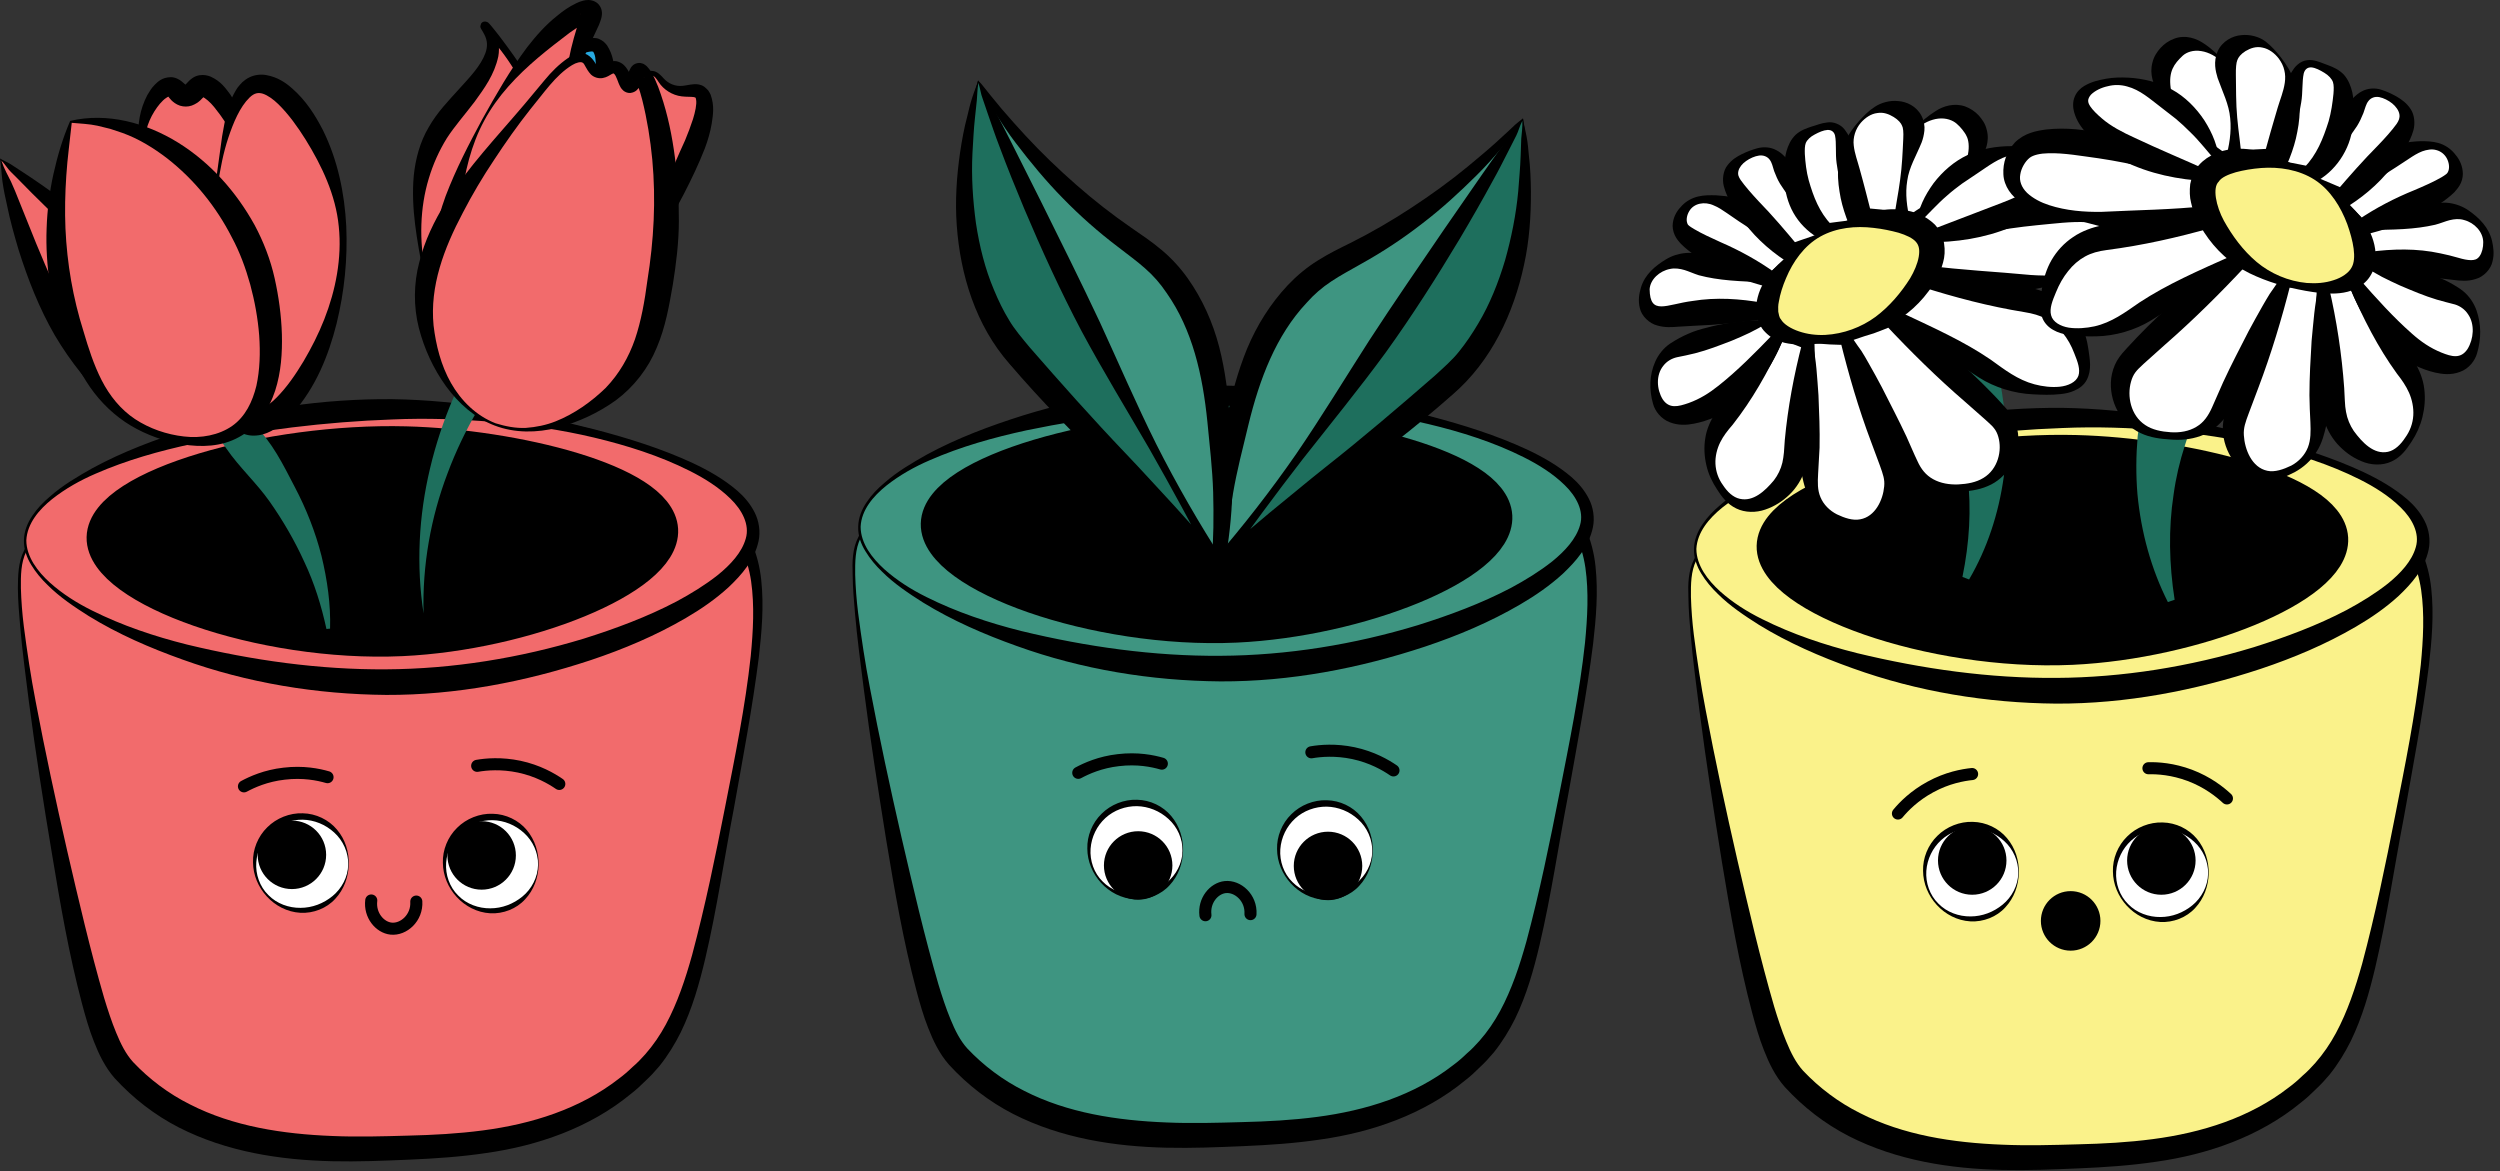<svg width="207" height="97" viewBox="0 0 207 97" fill="none" xmlns="http://www.w3.org/2000/svg">
<rect x="0" y="0" width="207" height="97" fill="#333333" stroke="none"/>
<g clip-path="url(#clip0)">
<path d="M79.33 47.76C81.2 42.57 91.4 34.44 103.42 34.49C113.1 34.53 122.02 39.86 126.6 48.26L79.33 47.76Z" fill="#603913"/>
<path d="M71.171 44.5C76.451 33.63 96.091 33.74 101.911 33.77C109.551 33.81 125.201 33.89 130.591 43.47C132.941 47.64 131.651 54.39 129.071 67.88C127.061 78.4 125.981 83.74 122.521 87.3C116.521 93.47 107.851 93.75 102.031 93.94C96.061 94.14 86.011 94.46 79.661 87.86C78.071 86.21 76.771 84.18 73.431 66.45C69.881 47.69 70.551 45.76 71.171 44.5Z" fill="#3E9581"/>
<path d="M71.08 44.45C72.01 42.54 73.43 40.88 75.1 39.58C76.75 38.24 78.67 37.27 80.62 36.43C84.56 34.81 88.77 33.96 92.98 33.45C97.21 32.93 101.46 32.87 105.69 32.94C107.81 32.97 109.94 33.09 112.07 33.34C114.2 33.57 116.31 33.94 118.4 34.51C120.48 35.06 122.53 35.82 124.43 36.88C126.33 37.93 128.14 39.24 129.5 40.97C129.88 41.36 130.16 41.84 130.46 42.3C130.75 42.77 131.07 43.2 131.28 43.73C131.73 44.75 132 45.83 132.11 46.91C132.34 49.07 132.15 51.2 131.91 53.3C131.38 57.5 130.59 61.64 129.85 65.79C129.05 69.93 128.45 74.1 127.48 78.23C126.99 80.3 126.41 82.37 125.45 84.35C124.96 85.33 124.38 86.28 123.68 87.15C123.32 87.58 122.94 87.99 122.54 88.36C122.15 88.75 121.75 89.12 121.31 89.46C117.9 92.27 113.59 93.75 109.34 94.35C107.21 94.67 105.06 94.81 102.95 94.9C100.84 94.99 98.72 95.08 96.57 95.03C92.29 94.93 87.86 94.26 83.88 92.23C81.9 91.21 80.12 89.84 78.58 88.16C77.77 87.24 77.26 86.15 76.86 85.13C76.45 84.1 76.16 83.06 75.88 82.02C74.78 77.88 74.07 73.72 73.38 69.56C72.71 65.39 72.06 61.23 71.52 57.04C71.26 54.95 70.97 52.86 70.79 50.75C70.7 49.7 70.61 48.65 70.6 47.59C70.56 46.54 70.57 45.43 71.08 44.45ZM71.26 44.54C70.8 45.47 70.8 46.55 70.81 47.58C70.84 48.63 70.92 49.67 71.05 50.72C71.32 52.8 71.63 54.89 72.03 56.95C72.81 61.08 73.7 65.2 74.64 69.31C75.59 73.4 76.54 77.51 77.7 81.5C78 82.49 78.32 83.47 78.7 84.39C79.08 85.32 79.5 86.16 80.1 86.82C81.43 88.23 83.05 89.45 84.82 90.33C88.38 92.15 92.5 92.78 96.6 92.94C98.66 93.03 100.75 92.97 102.85 92.91C104.94 92.86 107.01 92.75 109.05 92.48C113.11 91.95 117.1 90.7 120.3 88.21C120.71 87.91 121.09 87.58 121.45 87.23C121.84 86.9 122.18 86.54 122.51 86.17C123.16 85.43 123.73 84.6 124.21 83.71C125.17 81.93 125.83 79.95 126.39 77.94C127.47 73.91 128.32 69.77 129.13 65.64C129.94 61.51 130.79 57.38 131.24 53.21C131.44 51.13 131.56 49.03 131.27 47C131.12 45.99 130.83 45.01 130.38 44.13C130.18 43.68 129.85 43.28 129.57 42.86C129.28 42.45 129.01 42.02 128.63 41.67C127.31 40.13 125.58 38.99 123.76 38.09C122.86 37.61 121.89 37.28 120.94 36.91C119.95 36.62 118.98 36.3 117.97 36.09C113.96 35.13 109.8 34.82 105.63 34.67C101.44 34.57 97.25 34.42 93.08 34.67C88.92 34.92 84.74 35.52 80.79 36.89C78.82 37.58 76.93 38.52 75.25 39.77C73.59 41.05 72.2 42.67 71.26 44.54Z" fill="black"/>
<path d="M71.16 43.61C71.28 37.74 89.06 32.38 103.84 32.79C115.58 33.11 131.15 37.22 131.44 42.73C131.73 48.23 116.71 54.67 103.4 55.32C88.14 56.06 71.04 49.41 71.16 43.61Z" fill="#3E9581"/>
<path d="M71.06 43.61C71.07 42.87 71.36 42.17 71.76 41.58C72.16 40.98 72.66 40.46 73.21 40C74.28 39.05 75.52 38.33 76.76 37.63C79.27 36.27 81.95 35.27 84.67 34.41C90.12 32.71 95.84 31.89 101.56 31.93C107.3 32.02 112.92 33.05 118.41 34.46C121.15 35.18 123.87 36.03 126.46 37.23C127.75 37.84 129.01 38.55 130.14 39.52C130.7 40.01 131.2 40.59 131.56 41.3C131.92 42 132.06 42.88 131.89 43.68C131.54 45.3 130.48 46.48 129.42 47.49C128.33 48.49 127.12 49.32 125.87 50.05C123.37 51.51 120.71 52.63 117.99 53.54C112.55 55.34 106.84 56.44 101.06 56.42C95.3 56.37 89.57 55.43 84.19 53.49C81.5 52.53 78.87 51.39 76.43 49.89C75.23 49.13 74.03 48.33 73.02 47.32C72.51 46.83 72.04 46.27 71.67 45.66C71.29 45.06 71.03 44.35 71.06 43.61ZM71.26 43.62C71.27 45.01 72.21 46.21 73.22 47.13C74.26 48.06 75.45 48.81 76.7 49.43C79.2 50.68 81.86 51.57 84.57 52.25C89.99 53.56 95.53 54.34 101.06 54.3C106.57 54.27 112.11 53.37 117.41 51.76C120.05 50.93 122.66 49.96 125.1 48.68C126.31 48.03 127.48 47.31 128.53 46.48C129.56 45.64 130.51 44.63 130.83 43.47C131.17 42.32 130.52 41.1 129.56 40.17C128.6 39.23 127.41 38.48 126.17 37.86C123.68 36.61 120.98 35.76 118.26 35.11C115.53 34.46 112.74 34.06 109.95 33.82C107.16 33.58 104.36 33.49 101.58 33.61C96.02 33.81 90.47 34.5 85 35.63C82.27 36.22 79.56 36.98 77 38.1C75.72 38.65 74.49 39.34 73.39 40.21C72.32 41.07 71.32 42.22 71.26 43.62Z" fill="black"/>
<path d="M77.74 43.38C77.83 39.2 91.39 35.39 102.67 35.68C111.63 35.91 123.5 38.83 123.72 42.75C123.94 46.67 112.49 51.24 102.33 51.71C90.7 52.24 77.65 47.51 77.74 43.38Z" fill="black" stroke="black" stroke-width="3" stroke-miterlimit="10"/>
<path d="M126.08 9.9C126.65 22.69 122.92 28.75 119.91 31.82C119.12 32.63 118.42 33.18 111.35 38.62C107.06 41.92 103.47 44.68 100.87 46.68C100.89 44.77 101.03 41.52 101.87 37.63C102.89 32.91 103.81 28.5 107.04 24.77C109.78 21.6 111.62 21.86 116.93 18.15C121.22 15.14 124.23 12.03 126.08 9.9Z" fill="#3E9581"/>
<path d="M126.11 9.81C126.15 10.27 126.25 10.75 126.33 11.29L126.42 12.12L126.46 12.88L126.54 14.38C126.55 14.88 126.54 15.38 126.54 15.88C126.5 17.89 126.31 19.91 125.9 21.9C125.49 23.89 124.84 25.86 123.91 27.7C123 29.56 121.75 31.26 120.21 32.68C119.4 33.39 118.59 33.94 117.78 34.53L115.34 36.24C113.71 37.37 112.08 38.5 110.49 39.69C107.3 42.05 104.24 44.56 101.2 47.12L100.35 47.83L100.31 46.67C100.25 44.67 100.28 42.65 100.52 40.65C100.74 38.64 101.13 36.67 101.54 34.73C101.96 32.78 102.47 30.79 103.26 28.87C104.06 26.95 105.19 25.14 106.64 23.6C107.37 22.83 108.22 22.12 109.13 21.56C110.03 20.99 110.94 20.55 111.81 20.12C113.55 19.25 115.22 18.28 116.85 17.21C118.48 16.14 120.07 15 121.58 13.75C122.33 13.12 123.09 12.5 123.82 11.84L124.91 10.84L125.45 10.33C125.61 10.2 125.92 9.93 126.11 9.81ZM126.04 10C125.9 10.25 125.89 10.35 125.7 10.57L125.24 11.16L124.29 12.31C123.64 13.07 122.98 13.81 122.26 14.52C120.84 15.93 119.36 17.29 117.76 18.51C116.18 19.74 114.47 20.87 112.72 21.84C111.85 22.34 110.99 22.79 110.23 23.3C109.47 23.8 108.8 24.38 108.19 25.07C105.65 27.78 104.29 31.38 103.37 35.17C102.91 37.08 102.41 38.98 102.09 40.88C101.77 42.8 101.51 44.73 101.41 46.68L100.53 46.24C103.78 43.96 107 41.65 110.09 39.17C111.64 37.94 113.15 36.65 114.66 35.36C116.14 34.07 117.74 32.78 119.06 31.48C121.68 28.77 123.39 25.27 124.39 21.54C124.89 19.67 125.22 17.75 125.47 15.81C125.59 14.84 125.7 13.86 125.77 12.87L125.89 11.48C125.95 11.04 126.03 10.53 126.04 10Z" fill="black"/>
<path d="M126.08 9.9C122.24 16.35 117.97 23.04 113.25 29.87C109.09 35.89 104.94 41.48 100.87 46.68C103.67 44.6 107.62 41.61 112.3 37.89C119.84 31.9 120.96 30.61 121.67 29.71C123.81 26.94 127.17 21.06 126.08 9.9Z" fill="#1E6F5D"/>
<path d="M126.05 10C125.82 10.46 125.72 10.88 125.55 11.22L124.92 12.46C124.49 13.29 124.08 14.13 123.62 14.94C122.73 16.58 121.8 18.2 120.85 19.8C118.93 23 116.93 26.14 114.75 29.17C112.55 32.18 110.18 35.07 107.88 38C105.6 40.95 103.39 43.93 101.24 46.98L100.57 46.29L105.13 42.45C106.67 41.2 108.19 39.92 109.74 38.69C112.85 36.24 115.88 33.65 118.82 31.09C119.54 30.43 120.25 29.81 120.8 29.12C121.39 28.39 121.91 27.61 122.39 26.8C123.36 25.18 124.07 23.39 124.62 21.55C125.14 19.7 125.53 17.78 125.71 15.83C125.78 14.85 125.88 13.87 125.91 12.89L125.96 11.47C126 11.04 126.07 10.53 126.05 10ZM126.1 9.8C126.16 10.25 126.3 10.74 126.4 11.3C126.51 11.88 126.54 12.36 126.59 12.86C126.71 13.86 126.75 14.86 126.76 15.87C126.77 17.88 126.63 19.93 126.19 21.93C125.34 25.9 123.5 29.91 120.26 32.68C117.24 35.36 114.08 37.76 110.88 40.14C109.28 41.33 107.66 42.48 106.05 43.65L101.16 47.07L97.93 49.33L100.49 46.38C102.93 43.57 105.21 40.64 107.33 37.58C109.43 34.51 111.36 31.33 113.36 28.21C115.38 25.1 117.49 22.05 119.58 18.98L122.75 14.4C123.27 13.63 123.83 12.88 124.37 12.12L125.18 10.98C125.47 10.52 125.85 10.14 126.1 9.8Z" fill="black"/>
<path d="M81.001 6.76C78.671 19.35 81.521 25.87 84.081 29.32C84.751 30.23 85.371 30.88 91.611 37.24C95.401 41.1 98.571 44.33 100.871 46.67C101.121 44.77 101.421 41.53 101.131 37.56C100.771 32.75 100.481 28.25 97.791 24.11C95.521 20.6 93.661 20.6 88.911 16.18C85.081 12.62 82.541 9.13 81.001 6.76Z" fill="#3E9581"/>
<path d="M81.02 6.86C80.96 7.39 80.971 7.91 80.96 8.35L80.88 9.74C80.82 10.73 80.79 11.71 80.77 12.69C80.751 14.65 80.811 16.6 81.05 18.52C81.52 22.35 82.731 26.06 84.951 29.1C86.081 30.58 87.481 32.07 88.77 33.55C90.081 35.04 91.4 36.52 92.77 37.96C95.49 40.84 98.361 43.58 101.261 46.29L100.32 46.6C100.49 44.65 100.5 42.7 100.45 40.76C100.39 38.83 100.161 36.88 99.971 34.92C99.581 31.04 98.731 27.29 96.591 24.25C96.081 23.49 95.501 22.82 94.811 22.22C94.13 21.61 93.341 21.05 92.55 20.43C90.951 19.22 89.421 17.87 88.02 16.43C86.611 15 85.331 13.45 84.121 11.86C83.51 11.07 82.96 10.23 82.421 9.39L81.641 8.12L81.27 7.47C81.121 7.23 81.121 7.13 81.02 6.86ZM80.981 6.67C81.15 6.82 81.421 7.13 81.54 7.3L82.001 7.88L82.941 9.02C83.581 9.77 84.24 10.5 84.9 11.22C86.231 12.66 87.641 14.01 89.111 15.3C90.581 16.59 92.091 17.77 93.701 18.88C94.501 19.43 95.341 19.99 96.16 20.68C96.981 21.36 97.731 22.18 98.341 23.04C99.561 24.76 100.43 26.72 100.95 28.73C101.47 30.74 101.7 32.77 101.84 34.77C101.98 36.75 102.1 38.75 102.03 40.77C101.99 42.78 101.741 44.79 101.401 46.76L101.2 47.9L100.46 47.07C97.811 44.12 95.121 41.2 92.29 38.43C90.88 37.04 89.421 35.69 87.96 34.34L85.8 32.3C85.081 31.61 84.35 30.95 83.65 30.14C82.32 28.52 81.32 26.66 80.68 24.7C80.01 22.74 79.641 20.71 79.52 18.68C79.391 16.65 79.481 14.62 79.721 12.63C79.79 12.13 79.841 11.63 79.93 11.14L80.221 9.67L80.371 8.93L80.581 8.12C80.71 7.57 80.88 7.11 80.981 6.67Z" fill="black"/>
<path d="M81 6.76C83.91 13.68 87.21 20.89 90.94 28.32C94.22 34.85 97.56 40.97 100.87 46.68C98.39 44.23 94.88 40.72 90.77 36.39C84.14 29.41 83.2 27.98 82.63 26.99C80.88 23.95 78.37 17.66 81 6.76Z" fill="#1E6F5D"/>
<path d="M80.99 6.66C81.19 7.03 81.51 7.46 81.75 7.95L82.4 9.2C82.83 10.03 83.27 10.85 83.68 11.68L86.18 16.66C87.83 19.99 89.48 23.3 91.06 26.66C92.61 30.03 94.08 33.45 95.74 36.78C97.42 40.1 99.27 43.32 101.29 46.44L103.42 49.72L100.53 47.03L96.16 42.96C94.73 41.58 93.27 40.22 91.86 38.82C89.02 36.03 86.22 33.21 83.6 30.14C80.78 26.95 79.51 22.73 79.22 18.67C79.07 16.63 79.21 14.59 79.5 12.59C79.65 11.59 79.83 10.6 80.09 9.63C80.21 9.14 80.31 8.67 80.49 8.11C80.66 7.57 80.87 7.11 80.99 6.66ZM81.01 6.86C80.92 7.39 80.92 7.9 80.88 8.32L80.73 9.73C80.62 10.71 80.58 11.7 80.52 12.67C80.42 14.63 80.55 16.58 80.81 18.49C81.1 20.39 81.56 22.26 82.3 24C82.66 24.87 83.07 25.72 83.56 26.52C84.01 27.28 84.63 28 85.25 28.75C87.81 31.69 90.46 34.67 93.19 37.53C94.56 38.96 95.89 40.44 97.24 41.89L101.22 46.32L100.46 46.91C98.75 43.6 96.97 40.33 95.13 37.1C93.26 33.88 91.31 30.69 89.55 27.41C87.81 24.11 86.26 20.72 84.81 17.29C84.09 15.57 83.39 13.84 82.74 12.09C82.4 11.22 82.11 10.33 81.8 9.45L81.35 8.13C81.21 7.78 81.17 7.35 81.01 6.86Z" fill="black"/>
<path d="M94.05 74.26C96.198 74.26 97.94 72.518 97.94 70.37C97.94 68.222 96.198 66.48 94.05 66.48C91.902 66.48 90.16 68.222 90.16 70.37C90.16 72.518 91.902 74.26 94.05 74.26Z" fill="white"/>
<path d="M97.96 70.47C97.93 71.49 97.57 72.52 96.84 73.3C96.13 74.09 95.02 74.52 93.95 74.46C91.76 74.33 90.04 72.38 90.03 70.27C90 69.22 90.43 68.14 91.21 67.38C91.97 66.62 93.07 66.18 94.15 66.22C95.24 66.24 96.3 66.75 96.98 67.57C97.67 68.39 97.99 69.45 97.96 70.47ZM97.91 70.47C97.94 69.45 97.47 68.46 96.75 67.81C96.03 67.15 95.1 66.77 94.14 66.75C93.19 66.74 92.24 67.08 91.53 67.73C90.82 68.38 90.37 69.3 90.3 70.28C90.23 71.26 90.58 72.29 91.3 72.99C92 73.71 93 74.06 93.96 74.05C94.93 74.05 95.87 73.69 96.62 73.07C97.37 72.45 97.9 71.49 97.91 70.47Z" fill="black"/>
<path d="M94.24 74.12C95.599 74.12 96.7 73.019 96.7 71.66C96.7 70.301 95.599 69.2 94.24 69.2C92.882 69.2 91.78 70.301 91.78 71.66C91.78 73.019 92.882 74.12 94.24 74.12Z" fill="black" stroke="black" stroke-width="0.75" stroke-miterlimit="10"/>
<path d="M89.28 63.99C89.95 63.63 91.09 63.11 92.6 62.94C94.18 62.75 95.45 63.01 96.2 63.23" stroke="black" stroke-miterlimit="10" stroke-linecap="round"/>
<path d="M108.58 62.29C109.33 62.16 110.58 62.05 112.06 62.36C113.61 62.69 114.74 63.35 115.38 63.79" stroke="black" stroke-miterlimit="10" stroke-linecap="round"/>
<path d="M99.81 75.78C99.66 74.57 100.51 73.55 101.45 73.45C102.49 73.34 103.62 74.34 103.54 75.69" stroke="black" stroke-miterlimit="10" stroke-linecap="round"/>
<path d="M109.76 74.31C111.909 74.31 113.65 72.568 113.65 70.42C113.65 68.272 111.909 66.53 109.76 66.53C107.612 66.53 105.87 68.272 105.87 70.42C105.87 72.568 107.612 74.31 109.76 74.31Z" fill="white"/>
<path d="M113.67 70.51C113.64 71.53 113.28 72.56 112.55 73.34C111.84 74.13 110.73 74.56 109.66 74.5C107.47 74.37 105.75 72.42 105.74 70.31C105.71 69.26 106.14 68.18 106.92 67.42C107.68 66.66 108.78 66.22 109.86 66.26C110.95 66.28 112.01 66.79 112.69 67.61C113.39 68.44 113.7 69.49 113.67 70.51ZM113.62 70.51C113.65 69.49 113.18 68.5 112.46 67.85C111.74 67.19 110.81 66.81 109.85 66.79C108.9 66.78 107.95 67.12 107.24 67.77C106.53 68.42 106.08 69.34 106.01 70.32C105.94 71.3 106.29 72.33 107.01 73.03C107.71 73.75 108.71 74.1 109.67 74.09C110.64 74.09 111.58 73.73 112.33 73.11C113.08 72.5 113.61 71.53 113.62 70.51Z" fill="black"/>
<path d="M109.96 74.16C111.319 74.16 112.42 73.059 112.42 71.7C112.42 70.341 111.319 69.24 109.96 69.24C108.601 69.24 107.5 70.341 107.5 71.7C107.5 73.059 108.601 74.16 109.96 74.16Z" fill="black" stroke="black" stroke-width="0.75" stroke-miterlimit="10"/>
<path d="M148.53 49.6C150.4 44.41 160.6 36.28 172.62 36.33C182.3 36.37 191.22 41.7 195.8 50.1L148.53 49.6Z" fill="#603913"/>
<path d="M140.37 46.33C145.65 35.46 165.29 35.57 171.11 35.6C178.75 35.64 194.4 35.72 199.79 45.3C202.14 49.47 200.85 56.22 198.27 69.71C196.26 80.23 195.18 85.57 191.72 89.13C185.72 95.3 177.05 95.58 171.23 95.77C165.26 95.97 155.21 96.29 148.86 89.69C147.27 88.04 145.97 86.01 142.63 68.28C139.08 49.52 139.75 47.6 140.37 46.33Z" fill="#FAF28A"/>
<path d="M140.28 46.29C141.21 44.38 142.63 42.72 144.3 41.42C145.95 40.08 147.87 39.11 149.82 38.27C153.76 36.65 157.97 35.8 162.18 35.29C166.41 34.77 170.66 34.71 174.89 34.78C177.01 34.81 179.14 34.93 181.27 35.18C183.4 35.41 185.51 35.78 187.6 36.35C189.68 36.9 191.73 37.66 193.63 38.72C195.53 39.77 197.34 41.08 198.7 42.81C199.08 43.2 199.36 43.68 199.66 44.14C199.95 44.61 200.27 45.04 200.48 45.57C200.93 46.59 201.2 47.67 201.31 48.75C201.54 50.91 201.35 53.04 201.11 55.14C200.58 59.34 199.79 63.48 199.05 67.63C198.25 71.77 197.65 75.94 196.68 80.07C196.19 82.14 195.61 84.21 194.65 86.19C194.16 87.17 193.58 88.12 192.88 88.99C192.52 89.42 192.14 89.83 191.74 90.2C191.35 90.59 190.95 90.96 190.51 91.3C187.1 94.11 182.79 95.59 178.54 96.19C176.41 96.51 174.26 96.65 172.15 96.74C170.04 96.83 167.92 96.92 165.77 96.87C161.49 96.77 157.06 96.1 153.08 94.07C151.1 93.05 149.32 91.68 147.78 90C146.97 89.08 146.46 87.99 146.06 86.97C145.65 85.94 145.36 84.9 145.08 83.86C143.98 79.72 143.27 75.56 142.58 71.4C141.91 67.23 141.26 63.07 140.72 58.88C140.46 56.79 140.17 54.7 139.99 52.59C139.9 51.54 139.81 50.49 139.8 49.43C139.76 48.38 139.78 47.26 140.28 46.29ZM140.46 46.38C140 47.31 140 48.39 140.01 49.42C140.04 50.47 140.12 51.51 140.25 52.56C140.52 54.64 140.83 56.73 141.23 58.79C142.01 62.92 142.9 67.04 143.84 71.15C144.79 75.24 145.74 79.35 146.9 83.34C147.2 84.33 147.52 85.31 147.9 86.23C148.28 87.16 148.7 88 149.3 88.66C150.63 90.07 152.25 91.29 154.02 92.17C157.58 93.99 161.7 94.62 165.8 94.78C167.86 94.87 169.95 94.81 172.05 94.75C174.14 94.7 176.21 94.59 178.25 94.32C182.31 93.79 186.3 92.54 189.5 90.05C189.91 89.75 190.29 89.42 190.65 89.07C191.04 88.74 191.38 88.38 191.71 88.01C192.36 87.27 192.93 86.44 193.41 85.55C194.37 83.77 195.03 81.79 195.59 79.78C196.67 75.75 197.52 71.61 198.33 67.48C199.14 63.35 199.99 59.22 200.44 55.05C200.64 52.97 200.76 50.87 200.47 48.84C200.32 47.83 200.03 46.85 199.58 45.97C199.38 45.52 199.05 45.12 198.77 44.7C198.48 44.29 198.21 43.86 197.83 43.51C196.51 41.97 194.78 40.83 192.96 39.93C192.06 39.45 191.09 39.12 190.14 38.75C189.15 38.46 188.18 38.14 187.17 37.93C183.16 36.97 179 36.66 174.83 36.51C170.64 36.41 166.45 36.26 162.28 36.51C158.12 36.76 153.94 37.36 149.99 38.73C148.02 39.42 146.13 40.36 144.45 41.61C142.79 42.88 141.4 44.51 140.46 46.38Z" fill="black"/>
<path d="M140.36 45.45C140.48 39.58 158.26 34.22 173.04 34.63C184.78 34.95 200.35 39.06 200.64 44.57C200.93 50.07 185.91 56.51 172.6 57.16C157.34 57.9 140.24 51.25 140.36 45.45Z" fill="#FAF28A"/>
<path d="M140.26 45.45C140.27 44.71 140.56 44.01 140.96 43.42C141.36 42.82 141.86 42.3 142.41 41.84C143.48 40.89 144.72 40.17 145.96 39.47C148.47 38.11 151.15 37.11 153.87 36.25C159.32 34.55 165.04 33.73 170.76 33.77C176.5 33.86 182.12 34.89 187.61 36.3C190.35 37.02 193.07 37.87 195.66 39.07C196.95 39.68 198.21 40.39 199.34 41.36C199.9 41.85 200.4 42.43 200.76 43.14C201.12 43.84 201.26 44.72 201.09 45.52C200.74 47.14 199.68 48.32 198.62 49.33C197.53 50.33 196.32 51.16 195.07 51.89C192.57 53.35 189.91 54.47 187.19 55.38C181.75 57.18 176.04 58.28 170.26 58.26C164.5 58.21 158.77 57.27 153.39 55.33C150.7 54.37 148.07 53.23 145.63 51.73C144.43 50.97 143.23 50.17 142.22 49.16C141.71 48.67 141.24 48.11 140.87 47.5C140.5 46.9 140.24 46.19 140.26 45.45ZM140.46 45.45C140.47 46.84 141.41 48.04 142.42 48.96C143.46 49.89 144.65 50.64 145.9 51.26C148.4 52.51 151.06 53.4 153.77 54.08C159.19 55.39 164.73 56.17 170.26 56.13C175.77 56.1 181.31 55.2 186.61 53.59C189.25 52.76 191.86 51.79 194.3 50.51C195.51 49.86 196.68 49.14 197.73 48.31C198.76 47.47 199.71 46.46 200.03 45.3C200.37 44.15 199.72 42.93 198.76 42C197.8 41.06 196.61 40.31 195.37 39.69C192.88 38.44 190.18 37.59 187.46 36.94C184.73 36.29 181.94 35.89 179.15 35.65C176.36 35.41 173.56 35.32 170.78 35.44C165.22 35.64 159.67 36.33 154.2 37.46C151.47 38.05 148.76 38.81 146.2 39.93C144.92 40.48 143.69 41.17 142.59 42.04C141.52 42.91 140.53 44.06 140.46 45.45Z" fill="black"/>
<path d="M146.95 45.22C147.04 41.04 160.6 37.23 171.88 37.52C180.84 37.75 192.71 40.67 192.93 44.59C193.15 48.51 181.7 53.08 171.54 53.55C159.9 54.08 146.86 49.34 146.95 45.22Z" fill="black" stroke="black" stroke-width="3" stroke-miterlimit="10"/>
<path d="M163.25 76.1C165.399 76.1 167.14 74.359 167.14 72.21C167.14 70.062 165.399 68.32 163.25 68.32C161.102 68.32 159.36 70.062 159.36 72.21C159.36 74.359 161.102 76.1 163.25 76.1Z" fill="white"/>
<path d="M167.16 72.3C167.13 73.32 166.77 74.35 166.04 75.13C165.33 75.92 164.22 76.35 163.15 76.29C160.96 76.16 159.24 74.21 159.23 72.1C159.2 71.05 159.63 69.97 160.41 69.21C161.17 68.45 162.27 68.01 163.35 68.05C164.44 68.07 165.5 68.58 166.18 69.4C166.88 70.23 167.19 71.28 167.16 72.3ZM167.11 72.3C167.14 71.28 166.67 70.29 165.95 69.64C165.23 68.98 164.3 68.6 163.34 68.58C162.39 68.57 161.44 68.91 160.73 69.56C160.02 70.21 159.57 71.13 159.5 72.11C159.43 73.09 159.78 74.12 160.5 74.82C161.2 75.54 162.2 75.89 163.16 75.88C164.13 75.88 165.07 75.52 165.82 74.9C166.57 74.29 167.1 73.32 167.11 72.3Z" fill="black"/>
<path d="M163.3 73.71C164.658 73.71 165.76 72.609 165.76 71.25C165.76 69.891 164.658 68.79 163.3 68.79C161.941 68.79 160.84 69.891 160.84 71.25C160.84 72.609 161.941 73.71 163.3 73.71Z" fill="black" stroke="black" stroke-width="0.75" stroke-miterlimit="10"/>
<path d="M157.15 67.36C157.64 66.77 158.51 65.88 159.84 65.16C161.23 64.4 162.52 64.17 163.29 64.09" stroke="black" stroke-miterlimit="10" stroke-linecap="round"/>
<path d="M177.89 63.61C178.66 63.59 179.9 63.67 181.32 64.2C182.8 64.76 183.82 65.58 184.39 66.11" stroke="black" stroke-miterlimit="10" stroke-linecap="round"/>
<path d="M178.959 76.14C181.108 76.14 182.849 74.398 182.849 72.25C182.849 70.102 181.108 68.36 178.959 68.36C176.811 68.36 175.069 70.102 175.069 72.25C175.069 74.398 176.811 76.14 178.959 76.14Z" fill="white"/>
<path d="M182.88 72.35C182.85 73.37 182.49 74.4 181.76 75.18C181.05 75.97 179.94 76.4 178.87 76.34C176.68 76.21 174.96 74.26 174.95 72.15C174.92 71.1 175.35 70.02 176.13 69.26C176.89 68.5 177.99 68.06 179.07 68.1C180.16 68.12 181.22 68.63 181.9 69.45C182.59 70.28 182.9 71.33 182.88 72.35ZM182.83 72.35C182.86 71.33 182.39 70.34 181.67 69.69C180.95 69.03 180.02 68.65 179.06 68.63C178.11 68.62 177.16 68.96 176.45 69.61C175.74 70.26 175.29 71.18 175.22 72.16C175.15 73.14 175.5 74.17 176.22 74.87C176.92 75.59 177.92 75.94 178.88 75.93C179.85 75.93 180.79 75.57 181.54 74.95C182.29 74.33 182.81 73.37 182.83 72.35Z" fill="black"/>
<path d="M178.96 73.71C180.319 73.71 181.42 72.609 181.42 71.25C181.42 69.891 180.319 68.79 178.96 68.79C177.601 68.79 176.5 69.891 176.5 71.25C176.5 72.609 177.601 73.71 178.96 73.71Z" fill="black" stroke="black" stroke-width="0.75" stroke-miterlimit="10"/>
<path d="M162.49 47.77C163.07 44.95 163.24 42.14 162.92 39.45C162.78 38.1 162.51 36.79 162.12 35.51C161.76 34.24 161.32 32.99 160.75 31.81C160.19 30.62 159.45 29.52 158.67 28.48C157.89 27.43 157.19 26.36 156.57 25.19C155.95 24.02 155.33 22.82 154.72 21.53C154.12 20.23 153.5 18.9 153.02 17.3L153.42 16.85C156.68 17.54 159.31 19.37 161.44 21.67C162.5 22.83 163.34 24.19 163.91 25.67C164.47 27.16 164.88 28.7 165.28 30.22C165.68 31.74 165.92 33.3 166.05 34.85C166.14 36.41 166.1 37.96 165.91 39.49C165.49 42.53 164.53 45.44 163.04 47.98L162.49 47.77Z" fill="#1E6F5D"/>
<path d="M150 28.35C149.68 34.42 149.72 38.91 150 40.28C150.05 40.53 150.18 41.15 150.65 41.78C151.23 42.56 152 42.9 152.28 43.02C152.75 43.22 153.49 43.54 154.34 43.38C155.83 43.09 156.75 41.49 156.89 40.23C156.96 39.6 156.83 39.1 156.78 38.94C155.98 36.08 153.2 28.7 152.93 27.99C152.46 28.05 151.98 28.11 151.51 28.17C151 28.22 150.5 28.28 150 28.35Z" fill="white"/>
<path d="M150.07 28.41C150.4 29.77 150.46 31.3 150.57 32.73C150.63 34.18 150.69 35.63 150.66 37.07L150.54 39.22C150.5 39.94 150.48 40.58 150.74 41.18C150.99 41.78 151.49 42.28 152.1 42.59C152.73 42.89 153.41 43.12 154.02 43C155.27 42.78 155.91 41.4 156.01 40.28C156.07 39.7 155.92 39.29 155.66 38.56L154.91 36.54C153.89 33.83 153.07 31.03 152.37 28.18L153 28.56C152.51 28.55 152 28.55 151.52 28.52C151.09 28.5 150.63 28.45 150.07 28.41ZM149.92 28.28C150.34 28.13 150.85 27.95 151.4 27.8C151.89 27.65 152.36 27.53 152.84 27.4L153.22 27.3L153.47 27.78C154.82 30.39 156.03 33.07 156.89 35.88C157.1 36.59 157.31 37.29 157.49 38.02C157.57 38.39 157.69 38.73 157.75 39.22C157.8 39.68 157.77 40.15 157.67 40.59C157.46 41.46 157.01 42.21 156.4 42.81C155.79 43.41 154.93 43.81 154.08 43.81C153.22 43.81 152.49 43.47 151.82 43.14C151.13 42.78 150.5 42.27 150.04 41.59C149.56 40.92 149.35 40.07 149.2 39.34C149.04 38.59 148.95 37.85 148.9 37.11C148.82 35.63 148.93 34.16 149.07 32.7C149.25 31.21 149.44 29.83 149.92 28.28Z" fill="black"/>
<path d="M153.39 28.1C155.63 33.79 157.6 37.87 158.5 38.99C158.67 39.2 159.08 39.7 159.87 40.05C160.85 40.48 161.87 40.43 162.22 40.41C162.83 40.37 163.8 40.31 164.68 39.76C166.23 38.79 166.57 36.89 166.18 35.67C165.99 35.06 165.63 34.67 165.51 34.54C163.39 32.31 157.11 26.9 156.51 26.38C156 26.66 155.5 26.94 154.99 27.22C154.46 27.51 153.93 27.81 153.39 28.1Z" fill="white"/>
<path d="M153.48 28.14C153.72 28.51 153.94 28.79 154.12 29.05C154.32 29.38 154.53 29.71 154.71 30.05C155.1 30.72 155.46 31.4 155.82 32.07C156.51 33.44 157.22 34.79 157.86 36.16C158.17 36.84 158.46 37.55 158.77 38.19C159.06 38.83 159.45 39.34 160.07 39.68C160.68 40.02 161.42 40.14 162.15 40.11C162.91 40.07 163.63 39.94 164.23 39.57C165.44 38.84 165.79 37.3 165.46 36.17C165.38 35.89 165.27 35.66 165.1 35.45C165.01 35.34 164.94 35.25 164.82 35.15L164.41 34.77L162.71 33.27C160.4 31.28 158.21 29.12 156.1 26.87L156.82 26.94C156.27 27.17 155.7 27.4 155.15 27.6C154.66 27.75 154.12 27.91 153.48 28.14ZM153.3 28.07C153.71 27.72 154.21 27.3 154.75 26.89C155.24 26.51 155.72 26.17 156.21 25.82L156.52 25.6L156.94 25.89C159.49 27.66 161.93 29.55 164.13 31.74C164.68 32.29 165.23 32.84 165.76 33.43L166.16 33.88C166.31 34.05 166.48 34.26 166.6 34.47C166.86 34.9 167.03 35.39 167.09 35.88C167.32 37.78 166.18 39.6 164.58 40.25C163.8 40.59 162.96 40.68 162.19 40.71C161.39 40.77 160.56 40.71 159.75 40.45C158.94 40.21 158.14 39.62 157.63 38.95C157.09 38.31 156.68 37.64 156.29 36.96C155.55 35.58 154.99 34.13 154.46 32.67C154.22 31.93 153.98 31.19 153.79 30.44C153.69 30.07 153.61 29.68 153.51 29.3C153.4 28.85 153.34 28.41 153.3 28.07Z" fill="black"/>
<path d="M147.61 28.06C147.13 28.68 144.44 32.16 142.53 34.98C142.31 35.3 141.88 35.95 141.7 36.89C141.62 37.3 141.37 38.74 142.29 40.15C142.63 40.68 143.17 41.54 144.18 41.78C145.97 42.21 147.57 40.31 147.69 40.16C148.51 39.16 148.67 38.08 148.74 37.55C149.25 33.7 149.58 30.27 149.74 28.44C149.03 28.32 148.32 28.19 147.61 28.06Z" fill="white"/>
<path d="M147.64 28.15C146.29 30.98 145.06 33.13 143.47 35.16C143.03 35.67 142.7 36.09 142.43 36.63C142.17 37.16 142.01 37.79 142.04 38.41C142.07 39.04 142.28 39.65 142.67 40.18C143.03 40.73 143.5 41.18 144.05 41.3C145.17 41.56 146.14 40.66 146.88 39.77C147.21 39.34 147.45 38.85 147.58 38.31C147.64 38.04 147.68 37.77 147.71 37.46L147.78 36.45C148.03 33.75 148.53 31.08 149.22 28.41L149.63 28.95C149.04 28.73 148.4 28.45 147.64 28.15ZM147.57 27.96C148.23 27.92 149.01 27.91 149.82 27.95L150.22 27.97L150.24 28.49C150.34 31.24 150.25 34 149.9 36.72L149.75 37.74C149.69 38.1 149.6 38.51 149.46 38.89C149.19 39.66 148.76 40.39 148.16 40.96C147.6 41.5 146.94 41.93 146.17 42.19C145.41 42.46 144.49 42.46 143.76 42.1C143.01 41.74 142.54 41.11 142.17 40.52C141.78 39.93 141.45 39.25 141.29 38.53C141.12 37.8 141.07 37.04 141.2 36.27C141.31 35.5 141.68 34.72 142.07 34.15C143.7 31.78 145.7 29.54 147.57 27.96Z" fill="black"/>
<path d="M156.92 25.7C159.45 27.35 161.8 28.87 164.39 30.55C165.29 31.13 166.8 32.11 168.94 32.3C169.7 32.37 171.55 32.53 172.29 31.51C172.8 30.82 172.55 29.91 172.29 28.95C172.14 28.4 171.7 26.84 170.21 25.78C169.39 25.19 168.59 24.99 168.14 24.88C164.6 24.04 160.3 23.28 159.16 23.09C158.41 23.96 157.67 24.83 156.92 25.7Z" fill="white"/>
<path d="M157.02 25.69C160.17 27.17 162.57 28.24 164.83 29.78C165.98 30.61 167.06 31.45 168.45 31.82C169.12 32 169.87 32.09 170.55 32.02C171.23 31.95 171.9 31.65 172.09 31.12C172.27 30.6 172.03 29.95 171.76 29.28C171.51 28.61 171.19 28.05 170.79 27.56C170.4 27.07 169.93 26.68 169.41 26.39C168.86 26.11 168.34 25.96 167.6 25.84C164.7 25.37 161.88 24.63 159.05 23.73L159.64 23.52C158.92 24.17 158.01 24.8 157.02 25.69ZM156.82 25.72C157.32 24.87 157.91 23.76 158.68 22.68L158.86 22.43L159.28 22.47C162.24 22.73 165.2 23.13 168.09 23.82C168.79 23.97 169.7 24.28 170.41 24.77C171.14 25.26 171.76 25.91 172.18 26.65C172.6 27.38 172.83 28.22 172.93 28.98C173.02 29.7 173.23 30.6 172.78 31.46C172.56 31.88 172.18 32.16 171.79 32.33C171.41 32.51 171.01 32.59 170.62 32.63C169.83 32.72 169.1 32.69 168.32 32.65C166.77 32.58 165.15 32.08 163.86 31.26C161.16 29.58 158.61 27.45 156.82 25.72Z" fill="black"/>
<path d="M159.92 19.97C159.74 20.82 159.55 21.67 159.37 22.52C163.74 23.64 167.27 23.52 169.57 23.25C171.84 22.98 175.06 22.59 175.7 20.76C175.99 19.93 175.69 18.96 175.15 18.33C174.7 17.8 173.59 16.97 168.99 17.54C166.8 17.81 163.63 18.43 159.92 19.97Z" fill="white"/>
<path d="M160 20.03C159.99 21.01 159.99 21.85 159.92 22.64L159.51 21.98C162.43 22.37 165.25 22.49 168.16 22.77C169.61 22.87 171.14 22.82 172.53 22.46C173.23 22.28 173.91 22 174.43 21.58C174.96 21.16 175.19 20.64 175.12 20.13C175.06 19.62 174.74 19.07 174.39 18.81C174.08 18.57 173.46 18.43 172.82 18.4C171.5 18.32 170.06 18.52 168.64 18.65C165.78 18.93 162.89 19.52 160 20.03ZM159.84 19.91C162.44 18.15 165.3 17.12 168.33 16.58C169.84 16.32 171.38 16.2 173.02 16.43C173.82 16.58 174.75 16.74 175.57 17.51C176.29 18.27 176.59 19.21 176.5 20.18C176.41 21.19 175.64 22 174.91 22.34C174.17 22.73 173.42 22.9 172.68 23.07C171.18 23.36 169.75 23.65 168.24 23.99C165.22 24.67 162.06 24.14 159.23 23.07L158.67 22.86L158.82 22.41C159.13 21.49 159.49 20.63 159.84 19.91Z" fill="black"/>
<path d="M146.31 26.64C145.53 26.84 141.07 27.98 138.83 28.89C138.63 28.97 138.21 29.14 137.82 29.53C137.04 30.29 136.81 31.45 137.01 32.42C137.09 32.84 137.26 33.65 137.95 34.09C138.83 34.64 140.01 34.24 140.65 34.03C143.84 32.94 146.37 29.21 147.19 27.93C146.89 27.5 146.6 27.07 146.31 26.64Z" fill="white"/>
<path d="M146.28 26.73C145.92 27.05 145.34 27.3 144.88 27.55C144.39 27.79 143.89 28 143.39 28.21C142.38 28.6 141.38 28.99 140.36 29.25C139.86 29.38 139.29 29.49 138.85 29.58C138.42 29.68 138.01 29.91 137.72 30.29C137.1 31.06 137.17 32.24 137.67 33.06C138.21 33.87 138.95 33.67 139.82 33.37C140.76 33.03 141.52 32.55 142.3 31.93C143.84 30.71 145.31 29.23 146.81 27.67L146.82 28.2C146.64 27.78 146.49 27.31 146.28 26.73ZM146.35 26.55C146.72 26.83 147.16 27.21 147.59 27.66L147.74 27.82L147.6 28.19C147.19 29.24 146.65 30.23 145.98 31.16C145.32 32.09 144.53 32.95 143.57 33.65C142.61 34.33 141.42 34.86 140.26 35.08C139.66 35.2 138.95 35.24 138.25 34.96C137.54 34.69 137.03 34.04 136.87 33.43C136.54 32.26 136.56 31.05 137.06 29.93C137.31 29.37 137.73 28.83 138.27 28.46C138.82 28.1 139.27 27.86 139.8 27.63C140.31 27.4 140.84 27.25 141.37 27.12C141.9 26.97 142.44 26.87 142.98 26.77C143.52 26.68 144.07 26.61 144.62 26.57C145.18 26.52 145.65 26.49 146.35 26.55Z" fill="black"/>
<path d="M146.5 23.32C144.08 22.71 142.05 22.22 140.38 21.8C140.01 21.71 139.28 21.52 138.44 21.75C138.35 21.77 136.64 22.26 136.24 23.76C136.22 23.84 135.9 25.15 136.67 25.82C137.3 26.37 138.33 26.2 138.82 26.12C140.37 25.88 142.6 25.69 145.97 25.75C146.15 24.94 146.33 24.13 146.5 23.32Z" fill="white"/>
<path d="M146.42 23.38C144 23.3 142.32 23.23 140.66 22.79C140.25 22.66 139.84 22.47 139.48 22.36C139.11 22.25 138.68 22.18 138.28 22.27C137.42 22.43 136.64 23.13 136.59 23.95C136.62 26.16 137.96 25.2 140.14 24.92C142.1 24.6 144.07 24.73 146 25.08L145.32 25.62C145.59 24.99 146 24.32 146.42 23.38ZM146.59 23.27C146.66 23.95 146.73 24.9 146.65 25.89L146.62 26.33L145.98 26.43C144.07 26.72 142.21 26.9 140.35 26.97L138.96 27.05C138.47 27.09 137.85 27.14 137.22 26.95C136.57 26.79 135.92 26.17 135.78 25.52C135.62 24.88 135.72 24.33 135.87 23.81C136.2 22.71 137.06 22.01 137.95 21.47C138.43 21.18 138.99 21 139.57 20.95C139.86 20.92 140.15 20.94 140.42 20.96L141.2 21.09C143.25 21.57 145.28 22.43 146.59 23.27Z" fill="black"/>
<path d="M147.961 21.43C147.401 20.31 146.171 18.32 143.801 17.24C142.931 16.85 141.211 16.06 140.031 16.84C139.491 17.2 139.031 17.92 139.121 18.62C139.201 19.28 139.741 19.84 142.841 21.39C143.821 21.88 145.161 22.52 146.781 23.2C147.171 22.61 147.561 22.02 147.961 21.43Z" fill="white"/>
<path d="M147.86 21.42C147.18 20.9 146.57 20.23 145.93 19.73C145.31 19.2 144.66 18.76 144 18.34L142.98 17.64C142.63 17.4 142.28 17.16 141.9 17.01C141.15 16.66 140.24 16.82 139.86 17.5C139.67 17.82 139.61 18.2 139.7 18.46C139.74 18.61 139.81 18.66 139.89 18.72C139.98 18.78 140.1 18.87 140.26 18.96C140.88 19.33 141.69 19.7 142.46 20.05C144.05 20.74 145.57 21.57 147.03 22.62L146.23 22.86C146.68 22.41 147.21 21.98 147.86 21.42ZM148.05 21.43C147.91 22.05 147.65 22.8 147.31 23.56L147.13 23.96L146.51 23.8C144.77 23.34 143.04 22.8 141.49 21.87C140.71 21.39 139.94 20.94 139.19 20.2C139.01 20 138.81 19.78 138.67 19.47C138.52 19.15 138.46 18.76 138.51 18.47C138.59 17.84 138.92 17.37 139.28 17.01C139.64 16.64 140.12 16.38 140.61 16.27C141.1 16.15 141.59 16.16 142.08 16.17C142.57 16.2 143.05 16.25 143.52 16.35C143.97 16.45 144.44 16.56 144.88 16.8C145.76 17.25 146.48 17.96 147.04 18.74C147.58 19.56 147.95 20.38 148.05 21.43Z" fill="black"/>
<path d="M150.899 19.3C149.269 16.74 148.109 14.86 147.509 13.71C147.369 13.44 147.049 12.8 146.389 12.6C145.829 12.43 145.289 12.64 144.969 12.76C144.799 12.83 143.679 13.27 143.389 14.14C143.139 14.89 143.599 15.66 144.419 16.73C145.269 17.85 146.549 19.35 148.379 20.98C149.209 20.42 150.049 19.86 150.899 19.3Z" fill="white"/>
<path d="M150.8 19.28C149.28 17.71 148.22 16.53 147.39 15.22C147.19 14.89 147.04 14.54 146.9 14.17C146.77 13.77 146.72 13.46 146.52 13.21C146.34 12.97 146.01 12.83 145.65 12.88C145.29 12.93 144.89 13.11 144.58 13.33C144.26 13.55 144.01 13.86 143.94 14.16C143.87 14.46 143.96 14.65 144.13 14.91C144.49 15.42 145.06 16.07 145.62 16.67C146.77 17.85 147.83 19.1 148.91 20.4L147.93 20.33C148.69 19.98 149.61 19.75 150.8 19.28ZM150.99 19.32C150.5 19.97 149.73 20.86 148.81 21.65L148.43 21.98L147.83 21.59C146.36 20.62 145.04 19.39 144.05 17.91C143.58 17.16 143.01 16.5 142.73 15.41C142.59 14.87 142.67 14.13 143.04 13.68C143.39 13.22 143.81 12.97 144.23 12.76C144.66 12.55 145.06 12.4 145.53 12.27C146 12.15 146.59 12.16 147.09 12.44C147.59 12.69 147.96 13.16 148.24 13.5C148.55 13.86 148.84 14.24 149.08 14.64C150.03 16.23 150.74 17.97 150.99 19.32Z" fill="black"/>
<path d="M158.67 10.56C159.05 10.24 160.57 8.97 162.04 9.41C162.89 9.67 163.41 10.41 163.59 10.8C164.45 12.66 162.1 15.87 158.11 18.95C157.73 18.83 157.36 18.72 156.98 18.6C156.84 17.97 155.79 12.97 158.67 10.56Z" fill="white"/>
<path d="M158.61 10.48C159.14 10.05 159.64 9.59 160.28 9.19C160.89 8.79 161.8 8.5 162.71 8.81C163.14 8.97 163.53 9.23 163.83 9.55C164.12 9.88 164.38 10.23 164.5 10.74C164.77 11.73 164.37 12.57 163.99 13.19C163.59 13.83 163.12 14.36 162.7 14.9L161.45 16.55C161.04 17.11 160.62 17.67 160.17 18.22C159.72 18.75 159.21 19.23 158.69 19.7L158.37 19.98L157.83 19.85L156.68 19.57L156.16 19.44L155.99 18.82C155.78 18.06 155.66 17.3 155.63 16.52C155.62 15.75 155.67 14.95 155.9 14.19C156.13 13.43 156.53 12.7 157.02 12.09C157.52 11.48 158.06 10.96 158.61 10.48ZM158.74 10.64C158.21 11.11 157.87 11.76 157.74 12.43C157.6 13.11 157.66 13.8 157.67 14.45C157.7 15.11 157.71 15.76 157.77 16.41C157.83 17.06 157.89 17.74 157.98 18.37L157.29 17.62L158.39 18.04L157.53 18.19C158.07 17.82 158.62 17.45 159.18 17.09C159.74 16.74 160.31 16.38 160.83 15.96C161.87 15.15 162.74 14.01 162.95 12.76C163.07 12.15 163 11.57 162.83 11.27C162.77 11.12 162.62 10.91 162.48 10.73C162.33 10.55 162.18 10.38 162.01 10.24C161.69 9.96 161.15 9.75 160.5 9.82C159.87 9.89 159.24 10.2 158.74 10.64Z" fill="black"/>
<path d="M153.53 18.26C153.49 17.8 153.04 12.2 152.38 11.04C152.32 10.93 152.17 10.68 151.87 10.54C151.38 10.31 150.81 10.54 150.35 10.72C149.96 10.87 149.5 11.05 149.15 11.44C149 11.6 148.59 12.1 148.63 13.62C148.64 14.34 148.7 17.17 150.89 18.99C151.03 19.1 151.14 19.19 151.22 19.24C151.99 18.91 152.76 18.58 153.53 18.26Z" fill="white"/>
<path d="M153.44 18.21C153.2 17.93 153.07 17.45 152.92 17.08C152.78 16.68 152.67 16.28 152.55 15.89C152.34 15.09 152.18 14.3 152.07 13.5C151.96 12.73 152.07 11.84 151.94 11.22C151.87 10.93 151.65 10.74 151.31 10.76C150.98 10.78 150.6 10.95 150.25 11.14C149.9 11.32 149.63 11.58 149.52 11.84C149.43 12.07 149.43 12.4 149.44 12.75C149.48 13.43 149.57 14.23 149.76 14.92C150.16 16.32 150.64 17.56 151.65 18.63L150.93 18.55C151.62 18.42 152.41 18.35 153.44 18.21ZM153.62 18.31C153.11 18.82 152.36 19.4 151.51 19.92L151.25 20.08L150.79 19.84C149.96 19.4 149.21 18.74 148.68 17.93C148.15 17.12 147.86 16.19 147.77 15.27C147.68 14.34 147.67 13.48 147.92 12.52C148.06 12.05 148.26 11.56 148.7 11.14C149.12 10.77 149.59 10.62 150 10.48C150.41 10.37 150.79 10.19 151.29 10.14C151.78 10.05 152.41 10.29 152.74 10.73C153.36 11.59 153.67 12.37 153.86 13.2C154.02 14.03 154.06 14.87 154.04 15.71C154.02 16.13 153.99 16.55 153.93 16.97C153.84 17.43 153.79 17.76 153.62 18.31Z" fill="black"/>
<path d="M153.999 10.09C154.259 9.8 155.089 8.89 156.289 8.92C156.379 8.92 157.539 8.96 158.149 9.76C158.939 10.79 158.069 12.14 157.659 14.77C157.429 16.26 157.439 17.5 157.489 18.29C156.339 18.27 155.189 18.24 154.039 18.22C153.929 17.91 152.429 13.45 153.289 11.26C153.549 10.59 153.999 10.09 153.999 10.09Z" fill="white"/>
<path d="M153.93 10.02C154.31 9.6 154.71 9.18 155.24 8.84C155.75 8.5 156.5 8.29 157.17 8.37C157.85 8.41 158.68 8.78 159.1 9.59C159.31 9.99 159.38 10.46 159.34 10.82C159.3 11.19 159.22 11.51 159.11 11.8C158.66 12.91 158.07 13.85 157.92 14.96C157.74 16.05 157.89 17.17 158.15 18.23L158.29 18.81L157.46 18.95C156.31 19.14 155.16 19.16 154.01 19.22L153.36 19.25L153.07 18.53C152.79 17.82 152.56 17.13 152.41 16.41C152.27 15.68 152.16 14.94 152.19 14.18C152.22 13.42 152.41 12.63 152.7 11.91C153.01 11.17 153.45 10.56 153.93 10.02ZM154.08 10.16C153.63 10.68 153.41 11.39 153.49 12.04C153.56 12.71 153.81 13.35 153.98 13.99C154.17 14.63 154.32 15.28 154.5 15.93L155 17.88L154.06 17.2C155.21 17.3 156.36 17.37 157.5 17.61L156.81 18.33C156.93 17.15 157.19 16.02 157.33 14.89C157.49 13.78 157.54 12.56 157.59 11.49C157.62 10.96 157.58 10.56 157.49 10.41C157.41 10.2 157.2 9.94 156.8 9.69C156.4 9.45 155.96 9.27 155.44 9.36C154.92 9.42 154.44 9.75 154.08 10.16Z" fill="black"/>
<path d="M158.76 18.52C159.34 17.3 160.62 15.12 163.19 13.67C164.06 13.18 166.14 12.01 168.34 12.59C168.67 12.68 170.09 13.05 170.31 13.96C170.5 14.73 169.73 15.48 169.38 15.84C167.07 18.14 161.5 19.27 159.54 19.63C159.27 19.26 159.01 18.89 158.76 18.52Z" fill="white"/>
<path d="M158.66 18.53C158.84 17.23 159.37 16.18 160.1 15.17C160.84 14.2 161.82 13.34 162.93 12.83C164.02 12.31 165.32 12.1 166.53 12.1C167.14 12.11 167.75 12.15 168.34 12.28C168.92 12.42 169.52 12.55 170.11 12.92C170.4 13.11 170.71 13.4 170.86 13.83C171.01 14.26 170.95 14.73 170.82 15.1C170.54 15.85 170.13 16.31 169.67 16.77C168.72 17.69 167.64 18.3 166.54 18.8C164.31 19.73 161.95 20.07 159.61 20.06H159.26L159.18 19.89C158.96 19.39 158.78 18.93 158.66 18.53ZM158.85 18.51L159.87 19.38L159.44 19.21L165.71 16.81C166.71 16.42 167.71 16.01 168.49 15.42C168.89 15.14 169.31 14.77 169.54 14.49C169.76 14.2 169.84 14 169.53 13.61C169.22 13.27 168.71 13.01 168.18 12.88C167.67 12.73 167.11 12.71 166.59 12.83C165.52 13.05 164.65 13.74 163.76 14.33L162.45 15.21C162.03 15.52 161.61 15.84 161.21 16.2C160.41 16.88 159.65 17.75 158.85 18.51Z" fill="black"/>
<path d="M150.67 19.5C147.75 21.18 145.48 24.87 146.64 26.74C147.88 28.73 152.89 28.46 156.04 26.41C158.5 24.81 160.76 21.54 159.7 19.68C158.56 17.67 153.78 17.72 150.67 19.5Z" fill="#FAF28A"/>
<path d="M150.72 19.59C149.38 20.34 148.45 21.68 147.89 23.02C147.6 23.69 147.39 24.36 147.29 24.97C147.22 25.28 147.23 25.55 147.24 25.81C147.3 26.04 147.3 26.26 147.46 26.44C147.69 26.85 148.3 27.22 148.96 27.44C149.63 27.67 150.39 27.77 151.14 27.73C152.64 27.65 154.12 27.1 155.3 26.23C156.46 25.36 157.41 24.23 158.15 23.06C158.5 22.47 158.77 21.84 158.87 21.27C158.97 20.68 158.89 20.32 158.65 20.04C158.39 19.72 157.82 19.46 157.2 19.27C156.57 19.1 155.87 18.95 155.14 18.87C153.67 18.69 152.06 18.84 150.72 19.59ZM150.62 19.42C151.98 18.68 153.41 17.95 155.03 17.55C155.84 17.36 156.69 17.25 157.57 17.38C158.44 17.5 159.39 17.8 160.21 18.6C160.59 19.03 160.9 19.59 160.97 20.16C161.06 20.72 161.02 21.26 160.89 21.72C160.64 22.66 160.2 23.43 159.69 24.11C158.68 25.48 157.35 26.54 155.81 27.18C154.29 27.81 152.75 28.15 151.18 28.37C150.39 28.49 149.59 28.56 148.74 28.52C147.91 28.46 146.95 28.31 146.17 27.51C145.77 27.13 145.55 26.57 145.46 26.06C145.4 25.55 145.41 25.04 145.54 24.6C145.77 23.7 146.26 22.97 146.8 22.34C147.96 21.09 149.3 20.22 150.62 19.42Z" fill="black"/>
<path d="M179.5 49.85C178.12 47.12 177.28 44.07 176.98 40.91C176.85 39.33 176.86 37.72 177 36.12C177.18 34.52 177.47 32.92 177.92 31.36C178.37 29.8 178.82 28.22 179.44 26.69C180.07 25.17 180.95 23.78 182.06 22.58C184.29 20.22 187.03 18.33 190.39 17.63L190.78 18.09C190.22 19.71 189.55 21.08 188.89 22.41C188.22 23.72 187.55 24.97 186.88 26.17C186.21 27.38 185.47 28.49 184.64 29.57C183.81 30.65 183.03 31.79 182.42 33.03C181.8 34.26 181.31 35.55 180.91 36.88C180.48 38.2 180.16 39.57 179.97 40.97C179.54 43.78 179.6 46.71 180.06 49.66L179.5 49.85Z" fill="#1E6F5D"/>
<path d="M192.08 23.67C192.27 30.04 192.14 34.75 191.83 36.18C191.77 36.44 191.63 37.09 191.15 37.74C190.55 38.54 189.77 38.89 189.5 39.01C189.03 39.21 188.28 39.54 187.43 39.35C185.94 39.02 185.06 37.32 184.95 35.99C184.89 35.32 185.04 34.81 185.09 34.64C185.95 31.65 188.89 23.97 189.17 23.23C189.64 23.3 190.11 23.37 190.59 23.44C191.07 23.52 191.58 23.59 192.08 23.67Z" fill="white"/>
<path d="M192.151 23.6C192.601 25.22 192.761 26.67 192.911 28.21C193.021 29.73 193.091 31.26 192.981 32.8C192.911 33.57 192.811 34.33 192.641 35.1C192.471 35.86 192.271 36.71 191.801 37.42C191.361 38.14 190.721 38.7 190.011 39.09C189.311 39.44 188.561 39.81 187.651 39.79C186.751 39.77 185.881 39.28 185.301 38.63C184.701 37.97 184.291 37.17 184.121 36.27C184.041 35.81 184.021 35.33 184.091 34.87C184.171 34.37 184.281 34.03 184.371 33.65C184.571 32.9 184.791 32.17 185.011 31.44C185.941 28.53 187.191 25.75 188.611 23.04L188.861 22.57L189.241 22.68C189.721 22.82 190.191 22.95 190.681 23.11C191.231 23.26 191.731 23.44 192.151 23.6ZM192.001 23.73C191.441 23.75 190.981 23.78 190.551 23.8C190.061 23.82 189.561 23.8 189.061 23.79L189.681 23.43C188.931 26.39 188.061 29.29 186.991 32.11L186.201 34.21C185.921 34.96 185.751 35.43 185.791 36.04C185.861 37.22 186.451 38.71 187.731 38.98C188.351 39.12 189.081 38.86 189.721 38.55C190.341 38.22 190.841 37.68 191.091 37.05C191.341 36.41 191.331 35.72 191.301 34.97C191.261 34.23 191.231 33.48 191.221 32.73C191.221 31.23 191.311 29.73 191.401 28.22C191.551 26.73 191.641 25.15 192.001 23.73Z" fill="black"/>
<path d="M188.69 23.34C186.33 29.27 184.28 33.51 183.35 34.66C183.18 34.87 182.76 35.39 181.96 35.74C180.97 36.17 179.96 36.1 179.6 36.07C178.99 36.02 178.02 35.94 177.15 35.34C175.62 34.29 175.32 32.29 175.73 31.02C175.94 30.38 176.31 29.98 176.43 29.85C178.6 27.55 184.98 22 185.6 21.47C186.1 21.77 186.6 22.08 187.1 22.38C187.63 22.7 188.16 23.02 188.69 23.34Z" fill="white"/>
<path d="M188.78 23.31C188.73 23.67 188.66 24.11 188.55 24.57C188.45 24.96 188.37 25.35 188.26 25.74C188.05 26.51 187.81 27.27 187.55 28.03C187 29.53 186.43 31.02 185.66 32.44C185.26 33.14 184.83 33.83 184.31 34.49C183.79 35.17 183.04 35.82 182.2 36.1C181.37 36.4 180.51 36.46 179.69 36.39C178.9 36.34 178.03 36.24 177.24 35.86C175.62 35.11 174.58 33.21 174.81 31.31C174.87 30.83 175.03 30.32 175.28 29.88C175.41 29.66 175.56 29.45 175.72 29.26L176.13 28.8C176.68 28.2 177.24 27.62 177.8 27.06C180.06 24.8 182.56 22.85 185.17 21.01L185.6 20.71L185.91 20.95C186.39 21.32 186.86 21.69 187.34 22.09C187.9 22.51 188.38 22.94 188.78 23.31ZM188.59 23.38C187.96 23.13 187.42 22.94 186.93 22.75C186.38 22.52 185.82 22.27 185.27 22.01L186.01 21.95C183.85 24.27 181.6 26.5 179.24 28.56L177.5 30.12L177.09 30.51C176.99 30.61 176.9 30.71 176.81 30.83C176.64 31.06 176.53 31.31 176.45 31.6C176.11 32.79 176.41 34.39 177.62 35.19C178.21 35.59 178.96 35.74 179.74 35.79C180.49 35.84 181.25 35.71 181.86 35.34C182.48 34.98 182.85 34.41 183.15 33.75L184.08 31.64C184.73 30.23 185.46 28.84 186.18 27.43C186.56 26.74 186.93 26.04 187.33 25.35C187.52 25 187.74 24.66 187.94 24.32C188.12 24.05 188.35 23.75 188.59 23.38Z" fill="black"/>
<path d="M194.47 23.41C194.93 24.07 197.55 27.78 199.4 30.78C199.61 31.12 200.03 31.82 200.19 32.8C200.26 33.23 200.48 34.75 199.53 36.21C199.18 36.75 198.62 37.65 197.61 37.88C195.81 38.3 194.25 36.27 194.13 36.11C193.33 35.05 193.2 33.91 193.14 33.35C192.71 29.3 192.46 25.7 192.34 23.77C193.05 23.66 193.76 23.54 194.47 23.41Z" fill="white"/>
<path d="M194.51 23.32C196.37 25.05 198.33 27.46 199.92 29.98C200.31 30.59 200.64 31.41 200.73 32.2C200.83 33 200.76 33.78 200.58 34.52C200.4 35.26 200.08 35.97 199.67 36.58C199.28 37.18 198.81 37.85 198.02 38.21C197.25 38.58 196.27 38.52 195.51 38.18C194.73 37.86 194.09 37.37 193.54 36.77C192.97 36.13 192.58 35.36 192.35 34.56C192.23 34.17 192.16 33.75 192.11 33.39C192.07 33.04 192.02 32.69 191.99 32.33C191.72 29.5 191.67 26.65 191.84 23.8L191.87 23.29L192.25 23.28C193.07 23.27 193.84 23.29 194.51 23.32ZM194.43 23.51C193.67 23.79 193.02 24.06 192.42 24.28L192.83 23.76C193.48 26.54 193.9 29.33 194.1 32.13C194.15 32.84 194.14 33.56 194.25 34.1C194.35 34.68 194.58 35.22 194.89 35.68C195.59 36.64 196.56 37.66 197.72 37.41C198.29 37.29 198.78 36.81 199.15 36.24C199.55 35.69 199.78 35.06 199.82 34.4C199.86 33.75 199.72 33.09 199.47 32.52C199.21 31.94 198.89 31.48 198.46 30.93C196.9 28.77 195.72 26.48 194.43 23.51Z" fill="black"/>
<path d="M185.22 21.05C182.62 22.68 180.21 24.17 177.55 25.83C176.63 26.4 175.08 27.37 172.93 27.48C172.17 27.52 170.32 27.62 169.61 26.52C169.13 25.77 169.41 24.83 169.71 23.83C169.88 23.26 170.39 21.64 171.92 20.59C172.76 20.01 173.58 19.83 174.03 19.74C177.6 19 181.93 18.39 183.08 18.23C183.79 19.16 184.51 20.11 185.22 21.05Z" fill="white"/>
<path d="M185.32 21.07C183.45 22.8 180.84 24.9 178.09 26.54C176.78 27.34 175.11 27.83 173.54 27.85C172.75 27.86 172 27.86 171.2 27.72C170.81 27.65 170.41 27.55 170.03 27.33C169.65 27.13 169.3 26.79 169.12 26.36C168.75 25.47 168.97 24.6 169.08 23.86C169.2 23.11 169.44 22.27 169.87 21.53C170.3 20.79 170.91 20.12 171.65 19.63C172.37 19.13 173.29 18.81 174.03 18.67C176.98 18.06 179.99 17.74 182.99 17.57L183.42 17.55L183.59 17.83C184.31 18.99 184.85 20.16 185.32 21.07ZM185.12 21.03C184.16 20.06 183.28 19.34 182.57 18.6L183.17 18.85C180.28 19.67 177.4 20.32 174.45 20.7C173.72 20.8 173.19 20.94 172.64 21.24C172.11 21.53 171.64 21.94 171.24 22.45C170.83 22.96 170.51 23.52 170.23 24.21C169.95 24.88 169.68 25.54 169.83 26.1C169.97 26.67 170.62 27.02 171.3 27.13C171.98 27.23 172.74 27.17 173.43 27.02C174.84 26.7 175.96 25.87 177.14 25.05C179.46 23.53 181.91 22.46 185.12 21.03Z" fill="black"/>
<path d="M182.45 14.92C182.6 15.82 182.75 16.72 182.89 17.62C178.47 18.61 174.95 18.35 172.67 17.96C170.41 17.58 167.21 17.04 166.65 15.1C166.4 14.22 166.73 13.21 167.3 12.57C167.78 12.04 168.92 11.21 173.49 12C175.67 12.38 178.81 13.15 182.45 14.92Z" fill="white"/>
<path d="M182.53 14.86C182.86 15.64 183.19 16.56 183.46 17.53L183.59 17.99L183.02 18.18C180.14 19.17 176.92 19.57 173.92 18.74C172.42 18.33 170.99 17.98 169.5 17.6C168.76 17.39 168.01 17.16 167.3 16.71C166.59 16.3 165.92 15.42 165.88 14.43C165.83 13.47 166.14 12.55 166.84 11.79C167.65 11 168.62 10.83 169.44 10.72C171.12 10.54 172.66 10.74 174.17 11.07C177.19 11.75 180.02 12.94 182.53 14.86ZM182.37 14.98C179.5 14.29 176.62 13.53 173.78 13.11C172.35 12.92 170.91 12.65 169.6 12.69C168.95 12.7 168.35 12.83 168.05 13.07C167.69 13.36 167.36 13.91 167.28 14.44C167.18 14.97 167.37 15.51 167.85 15.98C168.34 16.43 168.99 16.77 169.68 16.99C171.06 17.44 172.59 17.57 174.05 17.54C176.99 17.39 179.82 17.37 182.77 17.05L182.33 17.7C182.3 16.88 182.33 16 182.37 14.98Z" fill="black"/>
<path d="M195.8 21.95C196.58 22.17 201.01 23.46 203.23 24.46C203.42 24.55 203.84 24.74 204.23 25.15C204.99 25.97 205.19 27.19 204.98 28.2C204.89 28.63 204.7 29.49 204 29.93C203.11 30.49 201.93 30.05 201.31 29.81C198.14 28.6 195.69 24.64 194.9 23.28C195.2 22.84 195.5 22.4 195.8 21.95Z" fill="white"/>
<path d="M195.761 21.86C196.471 21.83 196.941 21.87 197.531 21.93C198.091 21.99 198.641 22.09 199.191 22.19C200.281 22.44 201.371 22.71 202.401 23.18C202.661 23.3 202.911 23.43 203.161 23.58C203.401 23.73 203.661 23.87 203.941 24.1C204.471 24.53 204.841 25.11 205.051 25.69C205.461 26.86 205.451 28.06 205.101 29.25C204.931 29.86 204.431 30.53 203.691 30.79C202.971 31.07 202.241 30.99 201.631 30.85C200.461 30.58 199.261 29.98 198.331 29.24C197.391 28.48 196.621 27.58 196.001 26.6C195.361 25.63 194.861 24.6 194.481 23.52L194.351 23.16L194.501 23.01C194.941 22.55 195.391 22.15 195.761 21.86ZM195.831 22.05C195.601 22.64 195.451 23.14 195.291 23.56L195.311 23.05C196.761 24.71 198.191 26.29 199.691 27.61C200.451 28.29 201.211 28.81 202.141 29.19C203.011 29.54 203.751 29.74 204.311 28.9C204.821 28.07 204.931 26.86 204.361 26.03C204.091 25.61 203.691 25.34 203.271 25.21C202.871 25.1 202.261 24.96 201.771 24.81C200.741 24.5 199.731 24.07 198.721 23.64C198.221 23.41 197.721 23.18 197.221 22.92C196.771 22.65 196.181 22.38 195.831 22.05Z" fill="black"/>
<path d="M195.721 18.99C198.161 18.45 200.211 18.02 201.901 17.65C202.281 17.57 203.011 17.41 203.841 17.67C203.931 17.7 205.621 18.28 205.951 19.87C205.971 19.95 206.241 21.34 205.441 22.02C204.781 22.57 203.771 22.35 203.281 22.25C201.741 21.93 199.521 21.64 196.151 21.57C196.001 20.7 195.861 19.84 195.721 18.99Z" fill="white"/>
<path d="M195.641 18.93C196.991 18.12 199.071 17.33 201.151 16.9C201.411 16.85 201.681 16.83 201.941 16.79C202.221 16.77 202.521 16.77 202.811 16.81C203.391 16.89 203.971 17.12 204.421 17.44C205.291 18.05 206.081 18.84 206.341 19.95C206.451 20.47 206.541 21.02 206.381 21.64C206.261 22.27 205.651 22.93 204.961 23.11C204.301 23.32 203.671 23.24 203.161 23.18C202.691 23.12 202.231 23.07 201.771 23.03C199.911 22.89 198.041 22.62 196.131 22.27L195.481 22.15L195.461 21.69C195.421 20.63 195.531 19.64 195.641 18.93ZM195.801 19.04C196.191 20.04 196.581 20.77 196.821 21.44L196.151 20.86C198.111 20.6 200.101 20.55 202.071 20.98C202.561 21.08 203.051 21.2 203.531 21.34C203.961 21.47 204.321 21.54 204.611 21.54C204.881 21.53 205.101 21.5 205.311 21.21C205.511 20.93 205.621 20.48 205.611 20.05C205.601 19.2 204.881 18.44 204.031 18.22C203.611 18.09 203.221 18.14 202.831 18.23C202.471 18.32 202.061 18.5 201.631 18.61C199.931 19 198.231 19.03 195.801 19.04Z" fill="black"/>
<path d="M194.35 16.94C194.95 15.79 196.27 13.75 198.68 12.71C199.56 12.33 201.32 11.58 202.46 12.45C202.99 12.85 203.41 13.62 203.3 14.35C203.19 15.03 202.63 15.61 199.47 17.1C198.47 17.57 197.11 18.19 195.46 18.84C195.09 18.21 194.72 17.57 194.35 16.94Z" fill="white"/>
<path d="M194.25 16.94C194.38 15.88 194.77 15.06 195.33 14.23C195.9 13.44 196.64 12.73 197.54 12.29C197.99 12.06 198.48 11.94 198.94 11.85C199.42 11.76 199.91 11.71 200.41 11.69C200.91 11.69 201.41 11.7 201.9 11.84C202.4 11.98 202.86 12.28 203.2 12.67C203.55 13.06 203.84 13.54 203.91 14.16C203.95 14.45 203.91 14.82 203.76 15.15C203.62 15.47 203.41 15.7 203.23 15.91C202.45 16.66 201.65 17.11 200.85 17.58C200.06 18.06 199.21 18.39 198.35 18.69C197.48 18.98 196.61 19.25 195.71 19.45L195.06 19.59L194.9 19.16C194.58 18.38 194.36 17.6 194.25 16.94ZM194.45 16.93C195.08 17.54 195.59 18.03 196.03 18.51L195.22 18.23C196.72 17.21 198.29 16.4 199.92 15.74C200.72 15.4 201.54 15.04 202.17 14.67C202.32 14.59 202.44 14.49 202.53 14.43C202.61 14.37 202.68 14.29 202.73 14.14C202.83 13.86 202.78 13.46 202.6 13.12C202.42 12.78 202.11 12.53 201.74 12.43C201.37 12.32 200.95 12.39 200.56 12.53C200.17 12.68 199.81 12.91 199.45 13.15L198.4 13.84C197.73 14.26 197.06 14.7 196.42 15.24C195.78 15.74 195.15 16.41 194.45 16.93Z" fill="black"/>
<path d="M191.5 14.59C193.23 11.98 194.47 10.05 195.12 8.87C195.27 8.59 195.62 7.94 196.29 7.75C196.85 7.59 197.39 7.84 197.7 7.98C197.87 8.06 198.97 8.57 199.22 9.49C199.44 10.29 198.95 11.07 198.09 12.16C197.2 13.3 195.86 14.82 193.96 16.46C193.13 15.83 192.32 15.21 191.5 14.59Z" fill="white"/>
<path d="M191.4 14.6C191.71 13.2 192.48 11.44 193.48 9.81C193.74 9.41 194.04 9.02 194.36 8.66C194.66 8.32 195.02 7.85 195.53 7.58C196.04 7.29 196.66 7.27 197.14 7.42C197.62 7.57 198.02 7.76 198.45 8C198.86 8.24 199.28 8.54 199.6 9.03C199.93 9.51 199.98 10.25 199.83 10.79C199.52 11.89 198.93 12.57 198.42 13.32C197.38 14.82 196.01 16.06 194.48 17.04L193.86 17.44L193.48 17.07C192.59 16.24 191.87 15.31 191.4 14.6ZM191.6 14.57C192.77 15.11 193.68 15.43 194.44 15.82L193.44 15.85C194.57 14.53 195.68 13.27 196.88 12.06C197.47 11.45 198.06 10.79 198.44 10.26C198.62 9.99 198.72 9.77 198.67 9.46C198.62 9.15 198.38 8.81 198.07 8.56C197.77 8.32 197.36 8.11 197 8.04C196.63 7.97 196.3 8.11 196.11 8.36C195.9 8.62 195.84 8.95 195.69 9.36C195.54 9.74 195.37 10.1 195.16 10.44C194.27 11.79 193.17 13 191.6 14.57Z" fill="black"/>
<path d="M184.091 5.1C183.731 4.75 182.251 3.35 180.771 3.75C179.911 3.98 179.361 4.74 179.171 5.15C178.241 7.06 180.451 10.53 184.311 13.92C184.691 13.81 185.071 13.71 185.451 13.6C185.611 12.95 186.871 7.75 184.091 5.1Z" fill="white"/>
<path d="M184.021 5.17C183.531 4.69 182.911 4.33 182.261 4.23C181.601 4.12 181.051 4.32 180.731 4.61C180.001 5.3 179.551 5.91 179.731 7.28C179.881 8.58 180.691 9.8 181.691 10.71C182.711 11.63 183.871 12.37 184.911 13.22L184.041 13.02L185.161 12.63L184.451 13.35C184.571 12.68 184.651 11.98 184.741 11.29C184.831 10.6 184.861 9.92 184.921 9.23C184.961 8.55 185.061 7.83 184.941 7.11C184.851 6.4 184.541 5.7 184.021 5.17ZM184.151 5.03C184.691 5.56 185.211 6.14 185.671 6.82C186.141 7.49 186.511 8.26 186.701 9.06C186.901 9.86 186.911 10.68 186.871 11.49C186.821 12.3 186.651 13.07 186.421 13.86L186.231 14.47L185.711 14.58L184.551 14.83L184.011 14.95L183.681 14.64C182.641 13.66 181.831 12.45 181.061 11.25L179.881 9.49C179.481 8.91 179.041 8.34 178.671 7.66C178.321 7 177.961 6.16 178.221 5.18C178.341 4.68 178.601 4.29 178.901 3.96C179.201 3.63 179.591 3.36 180.031 3.2C180.471 3.03 180.981 3.02 181.401 3.12C181.831 3.22 182.201 3.41 182.521 3.63C183.151 4.05 183.641 4.55 184.151 5.03Z" fill="black"/>
<path d="M188.91 13.39C188.96 12.91 189.65 7.05 190.36 5.87C190.42 5.76 190.58 5.5 190.89 5.36C191.39 5.14 191.95 5.4 192.4 5.61C192.78 5.79 193.23 6 193.57 6.41C193.71 6.59 194.1 7.13 194 8.71C193.96 9.46 193.78 12.43 191.52 14.25C191.38 14.36 191.26 14.45 191.18 14.5C190.42 14.13 189.66 13.76 188.91 13.39Z" fill="white"/>
<path d="M188.82 13.43C188.67 12.87 188.63 12.51 188.57 12.05C188.53 11.61 188.51 11.18 188.51 10.74C188.52 9.87 188.59 9 188.79 8.15C189.01 7.29 189.36 6.5 189.97 5.63C190.13 5.43 190.36 5.22 190.62 5.1C190.89 4.98 191.19 4.95 191.44 4.98C191.96 5.05 192.35 5.26 192.77 5.4C193.19 5.56 193.67 5.76 194.07 6.18C194.47 6.64 194.65 7.15 194.77 7.64C194.97 8.62 194.92 9.51 194.8 10.47C194.61 12.35 193.37 14.26 191.6 15.12L191.12 15.35L190.86 15.17C190.04 14.6 189.32 13.97 188.82 13.43ZM189 13.34C190.02 13.55 190.81 13.67 191.51 13.85L190.77 13.9C191.83 12.81 192.35 11.5 192.81 10.04C193.02 9.32 193.14 8.49 193.21 7.77C193.24 7.41 193.25 7.05 193.17 6.8C193.07 6.52 192.81 6.24 192.46 6.03C192.1 5.81 191.72 5.61 191.39 5.58C191.05 5.56 190.84 5.75 190.75 6.08C190.6 6.75 190.68 7.68 190.54 8.48C190.41 9.3 190.21 10.12 189.97 10.94C189.84 11.35 189.71 11.76 189.56 12.17C189.39 12.56 189.25 13.05 189 13.34Z" fill="black"/>
<path d="M188.77 4.8C188.52 4.49 187.73 3.5 186.53 3.47C186.44 3.47 185.28 3.46 184.64 4.27C183.81 5.32 184.62 6.77 184.93 9.55C185.1 11.12 185.03 12.42 184.95 13.25C186.1 13.27 187.25 13.3 188.4 13.32C188.52 13 190.21 8.38 189.43 6.05C189.2 5.34 188.77 4.8 188.77 4.8Z" fill="white"/>
<path d="M188.69 4.86C188.35 4.41 187.86 4.04 187.33 3.94C186.8 3.82 186.34 3.99 185.93 4.23C185.53 4.48 185.33 4.75 185.25 4.98C185.16 5.19 185.12 5.64 185.13 6.2C185.15 7.32 185.13 8.57 185.24 9.73C185.34 10.9 185.54 12.08 185.62 13.3L184.96 12.55C186.11 12.37 187.26 12.35 188.41 12.29L187.44 12.95L188.01 10.91C188.22 10.23 188.39 9.56 188.6 8.89C188.8 8.22 189.08 7.56 189.18 6.86C189.23 6.51 189.23 6.16 189.14 5.81C189.07 5.48 188.9 5.15 188.69 4.86ZM188.85 4.74C189.31 5.34 189.73 5.99 189.99 6.78C190.26 7.55 190.41 8.37 190.41 9.16C190.41 9.95 190.27 10.72 190.1 11.47C189.92 12.22 189.66 12.93 189.35 13.66L189.04 14.37L188.38 14.31C187.23 14.21 186.08 14.14 184.94 13.91L184.12 13.75L184.28 13.17C184.58 12.08 184.78 10.93 184.66 9.79C184.56 8.63 184.03 7.62 183.62 6.46C183.45 5.89 183.25 5.13 183.62 4.25C184 3.4 184.87 2.96 185.58 2.91C186.29 2.83 187.06 3.04 187.57 3.42C188.1 3.83 188.48 4.28 188.85 4.74Z" fill="black"/>
<path d="M183.68 13.45C183.15 12.15 181.96 9.81 179.45 8.18C178.6 7.63 176.57 6.32 174.35 6.83C174.02 6.91 172.59 7.24 172.33 8.18C172.11 8.98 172.84 9.8 173.19 10.19C175.4 12.69 180.92 14.11 182.87 14.57C183.13 14.2 183.4 13.83 183.68 13.45Z" fill="white"/>
<path d="M183.58 13.44C182.82 12.61 182.12 11.67 181.34 10.93C180.96 10.54 180.56 10.18 180.16 9.84L178.9 8.86C178.03 8.2 177.2 7.44 176.13 7.16C175.61 7.01 175.04 7 174.52 7.14C173.99 7.25 173.46 7.51 173.13 7.84C172.81 8.22 172.86 8.47 173.06 8.79C173.27 9.11 173.65 9.48 174.04 9.81C174.79 10.46 175.76 10.96 176.75 11.41C178.73 12.35 180.83 13.22 182.96 14.18L182.51 14.35L183.58 13.44ZM183.77 13.46C183.63 13.87 183.44 14.34 183.2 14.83L183.11 15.01L182.76 15C180.38 14.88 178.01 14.41 175.8 13.32C174.71 12.75 173.65 12.05 172.76 11.04C172.34 10.55 171.94 10.03 171.73 9.26C171.63 8.89 171.61 8.41 171.79 8C171.96 7.59 172.27 7.3 172.57 7.12C173.18 6.76 173.78 6.63 174.38 6.52C174.99 6.41 175.61 6.4 176.23 6.43C177.46 6.5 178.76 6.81 179.83 7.41C180.93 8.01 181.85 8.95 182.53 9.98C183.2 11.04 183.66 12.14 183.77 13.46Z" fill="black"/>
<path d="M191.711 14.81C194.561 16.69 196.681 20.65 195.441 22.56C194.121 24.6 189.131 24.1 186.061 21.83C183.661 20.05 181.551 16.53 182.681 14.63C183.911 12.57 188.681 12.81 191.711 14.81Z" fill="#FAF28A"/>
<path d="M191.77 14.72C193.07 15.63 194.36 16.61 195.44 17.93C195.95 18.6 196.4 19.37 196.6 20.28C196.7 20.73 196.74 21.22 196.66 21.73C196.6 22.24 196.37 22.78 196 23.2C195.24 24.04 194.24 24.26 193.39 24.3C192.52 24.34 191.7 24.22 190.9 24.08C189.3 23.79 187.75 23.35 186.25 22.62C184.73 21.87 183.45 20.7 182.51 19.25C182.04 18.53 181.63 17.73 181.42 16.78C181.3 16.32 181.29 15.78 181.35 15.24C181.46 14.69 181.67 14.11 182.07 13.67C182.46 13.23 182.93 12.93 183.39 12.73C183.85 12.53 184.32 12.4 184.77 12.36C185.68 12.24 186.55 12.37 187.37 12.6C189.01 13.07 190.43 13.88 191.77 14.72ZM191.66 14.89C190.34 14.04 188.71 13.8 187.23 13.91C186.48 13.97 185.77 14.09 185.13 14.26C184.51 14.44 183.92 14.69 183.71 15.04C183.18 15.54 183.48 17.06 184.14 18.28C184.83 19.52 185.72 20.74 186.85 21.69C187.99 22.65 189.48 23.29 191 23.43C191.76 23.49 192.53 23.43 193.22 23.2C193.91 22.99 194.48 22.58 194.7 22.17C195.16 21.41 194.84 19.92 194.35 18.55C193.83 17.16 192.97 15.74 191.66 14.89Z" fill="black"/>
<path d="M10.25 48.89C12.12 43.7 22.32 35.57 34.34 35.62C44.02 35.66 52.94 40.99 57.52 49.39L10.25 48.89Z" fill="#603913"/>
<path d="M2.09 45.62C7.37 34.75 27.01 34.86 32.83 34.89C40.47 34.93 56.12 35.01 61.51 44.59C63.86 48.76 62.57 55.51 59.99 69C57.98 79.52 56.9 84.86 53.44 88.42C47.44 94.59 38.77 94.87 32.95 95.06C26.98 95.26 16.93 95.58 10.58 88.98C8.99 87.33 7.69 85.3 4.35 67.57C0.8 48.81 1.48 46.88 2.09 45.62Z" fill="#F26B6C"/>
<path d="M2 45.57C2.93 43.66 4.35 42 6.02 40.7C7.67 39.36 9.59 38.39 11.54 37.55C15.48 35.93 19.691 35.08 23.901 34.57C28.131 34.05 32.38 33.99 36.611 34.06C38.73 34.09 40.861 34.21 42.99 34.46C45.12 34.69 47.23 35.06 49.321 35.63C51.401 36.18 53.45 36.94 55.35 38C57.251 39.05 59.06 40.36 60.42 42.09C60.8 42.48 61.081 42.96 61.38 43.42C61.67 43.89 61.99 44.32 62.2 44.85C62.651 45.87 62.92 46.95 63.031 48.03C63.261 50.19 63.071 52.32 62.831 54.42C62.3 58.62 61.511 62.76 60.77 66.91C59.971 71.05 59.37 75.22 58.401 79.35C57.91 81.42 57.331 83.49 56.37 85.47C55.88 86.45 55.3 87.4 54.6 88.27C54.24 88.7 53.861 89.11 53.461 89.48C53.071 89.87 52.67 90.24 52.23 90.58C48.821 93.39 44.511 94.87 40.261 95.47C38.13 95.79 35.98 95.93 33.87 96.02C31.761 96.11 29.64 96.2 27.491 96.15C23.21 96.05 18.78 95.38 14.8 93.35C12.82 92.33 11.04 90.96 9.5 89.28C8.69 88.36 8.18 87.27 7.78 86.25C7.37 85.22 7.08 84.18 6.8 83.14C5.7 79 4.99 74.84 4.3 70.68C3.6 66.51 2.95 62.35 2.4 58.16C2.14 56.07 1.85 53.98 1.67 51.87C1.58 50.82 1.49 49.77 1.48 48.71C1.49 47.66 1.5 46.55 2 45.57ZM2.18 45.66C1.72 46.59 1.72 47.67 1.73 48.7C1.76 49.75 1.84 50.79 1.97 51.84C2.24 53.92 2.55 56.01 2.95 58.07C3.73 62.2 4.62 66.32 5.56 70.43C6.51 74.52 7.46 78.63 8.62 82.62C8.92 83.61 9.24 84.59 9.62 85.51C10.001 86.44 10.421 87.28 11.021 87.94C12.351 89.35 13.97 90.57 15.741 91.45C19.3 93.27 23.421 93.9 27.52 94.06C29.581 94.15 31.671 94.09 33.77 94.03C35.861 93.98 37.931 93.87 39.971 93.6C44.031 93.07 48.02 91.82 51.221 89.33C51.63 89.03 52.011 88.7 52.37 88.35C52.761 88.02 53.1 87.66 53.431 87.29C54.081 86.55 54.651 85.72 55.13 84.83C56.09 83.05 56.751 81.07 57.31 79.06C58.391 75.03 59.24 70.89 60.05 66.76C60.861 62.63 61.711 58.5 62.16 54.33C62.361 52.25 62.48 50.15 62.191 48.12C62.041 47.11 61.751 46.13 61.3 45.25C61.1 44.8 60.77 44.4 60.49 43.98C60.2 43.57 59.931 43.14 59.55 42.79C58.23 41.25 56.501 40.11 54.681 39.21C53.781 38.73 52.81 38.4 51.861 38.03C50.87 37.74 49.901 37.42 48.891 37.21C44.88 36.25 40.721 35.94 36.55 35.79C32.361 35.69 28.171 35.54 24 35.79C19.84 36.04 15.661 36.64 11.71 38.01C9.74 38.7 7.85 39.64 6.17 40.89C4.51 42.17 3.12 43.79 2.18 45.66Z" fill="black"/>
<path d="M2.08 44.74C2.2 38.87 19.98 33.51 34.76 33.92C46.5 34.24 62.07 38.35 62.36 43.86C62.65 49.36 47.63 55.8 34.32 56.45C19.06 57.18 1.96 50.54 2.08 44.74Z" fill="#F26B6C"/>
<path d="M1.98 44.73C1.99 43.99 2.28 43.29 2.68 42.7C3.08 42.1 3.58 41.58 4.13 41.12C5.2 40.17 6.44 39.45 7.68 38.75C10.19 37.39 12.87 36.39 15.59 35.53C21.04 33.83 26.76 33.01 32.48 33.05C38.22 33.14 43.84 34.17 49.33 35.58C52.07 36.3 54.79 37.15 57.38 38.35C58.67 38.96 59.93 39.67 61.06 40.64C61.62 41.13 62.12 41.71 62.48 42.42C62.84 43.12 62.98 44 62.81 44.8C62.46 46.42 61.4 47.6 60.34 48.61C59.25 49.61 58.04 50.44 56.79 51.17C54.29 52.63 51.63 53.75 48.91 54.66C43.47 56.46 37.76 57.56 31.98 57.54C26.22 57.49 20.49 56.55 15.11 54.61C12.42 53.65 9.79 52.51 7.35 51.01C6.15 50.25 4.95 49.45 3.94 48.44C3.43 47.95 2.96 47.39 2.59 46.78C2.22 46.18 1.96 45.47 1.98 44.73ZM2.18 44.74C2.19 46.13 3.13 47.33 4.14 48.25C5.18 49.18 6.37 49.93 7.62 50.55C10.12 51.8 12.78 52.69 15.49 53.37C20.91 54.68 26.45 55.46 31.98 55.42C37.49 55.39 43.03 54.49 48.33 52.88C50.97 52.05 53.58 51.08 56.02 49.8C57.23 49.15 58.4 48.43 59.45 47.6C60.48 46.76 61.43 45.75 61.75 44.59C62.09 43.44 61.44 42.22 60.48 41.29C59.52 40.35 58.33 39.6 57.09 38.98C54.6 37.73 51.9 36.88 49.18 36.23C46.45 35.58 43.66 35.18 40.87 34.94C38.08 34.7 35.28 34.61 32.5 34.73C26.94 34.93 21.39 35.62 15.92 36.75C13.19 37.34 10.48 38.1 7.92 39.22C6.64 39.77 5.41 40.46 4.31 41.33C3.24 42.19 2.25 43.34 2.18 44.74Z" fill="black"/>
<path d="M8.67 44.5C8.76 40.32 22.32 36.51 33.6 36.8C42.56 37.03 54.43 39.95 54.65 43.87C54.87 47.79 43.42 52.36 33.26 52.83C21.62 53.36 8.58 48.63 8.67 44.5Z" fill="black" stroke="black" stroke-width="3" stroke-miterlimit="10"/>
<path d="M24.97 75.38C27.119 75.38 28.86 73.638 28.86 71.49C28.86 69.341 27.119 67.6 24.97 67.6C22.822 67.6 21.08 69.341 21.08 71.49C21.08 73.638 22.822 75.38 24.97 75.38Z" fill="white"/>
<path d="M28.88 71.59C28.85 72.61 28.49 73.64 27.76 74.42C27.05 75.21 25.94 75.64 24.87 75.58C22.68 75.45 20.96 73.5 20.95 71.39C20.92 70.34 21.35 69.26 22.13 68.5C22.89 67.74 23.99 67.3 25.07 67.34C26.16 67.36 27.22 67.87 27.9 68.69C28.6 69.51 28.91 70.57 28.88 71.59ZM28.83 71.59C28.86 70.57 28.39 69.58 27.67 68.93C26.95 68.27 26.02 67.89 25.06 67.87C24.11 67.86 23.16 68.2 22.45 68.85C21.74 69.5 21.29 70.42 21.22 71.4C21.15 72.38 21.5 73.41 22.22 74.11C22.92 74.83 23.92 75.18 24.88 75.17C25.85 75.17 26.79 74.81 27.54 74.19C28.29 73.57 28.82 72.61 28.83 71.59Z" fill="black"/>
<path d="M24.17 73.24C25.529 73.24 26.63 72.139 26.63 70.78C26.63 69.421 25.529 68.32 24.17 68.32C22.811 68.32 21.71 69.421 21.71 70.78C21.71 72.139 22.811 73.24 24.17 73.24Z" fill="black" stroke="black" stroke-width="0.75" stroke-miterlimit="10"/>
<path d="M20.2 65.11C20.87 64.75 22.01 64.23 23.52 64.06C25.1 63.87 26.37 64.13 27.12 64.35" stroke="black" stroke-miterlimit="10" stroke-linecap="round"/>
<path d="M39.51 63.41C40.26 63.28 41.51 63.17 42.99 63.48C44.54 63.81 45.67 64.47 46.31 64.91" stroke="black" stroke-miterlimit="10" stroke-linecap="round"/>
<path d="M30.74 74.56C30.59 75.77 31.44 76.79 32.38 76.89C33.42 77 34.55 76 34.47 74.65" stroke="black" stroke-miterlimit="10" stroke-linecap="round"/>
<path d="M40.68 75.43C42.828 75.43 44.57 73.688 44.57 71.54C44.57 69.391 42.828 67.65 40.68 67.65C38.532 67.65 36.79 69.391 36.79 71.54C36.79 73.688 38.532 75.43 40.68 75.43Z" fill="white"/>
<path d="M44.6 71.63C44.57 72.65 44.21 73.68 43.48 74.46C42.77 75.25 41.66 75.68 40.59 75.62C38.4 75.49 36.68 73.54 36.67 71.43C36.64 70.38 37.07 69.3 37.85 68.54C38.61 67.78 39.71 67.34 40.79 67.38C41.88 67.4 42.94 67.91 43.62 68.73C44.31 69.56 44.62 70.62 44.6 71.63ZM44.55 71.63C44.58 70.61 44.11 69.62 43.39 68.97C42.67 68.31 41.74 67.93 40.78 67.91C39.83 67.9 38.88 68.24 38.17 68.89C37.46 69.54 37.01 70.46 36.94 71.44C36.87 72.42 37.22 73.45 37.94 74.15C38.64 74.87 39.64 75.22 40.6 75.21C41.57 75.21 42.51 74.85 43.26 74.23C44.01 73.62 44.53 72.65 44.55 71.63Z" fill="black"/>
<path d="M39.88 73.29C41.239 73.29 42.34 72.189 42.34 70.83C42.34 69.472 41.239 68.37 39.88 68.37C38.521 68.37 37.42 69.472 37.42 70.83C37.42 72.189 38.521 73.29 39.88 73.29Z" fill="black" stroke="black" stroke-width="0.75" stroke-miterlimit="10"/>
<path d="M42.831 29.2C40.42 32.19 38.41 35.56 37.05 39.21C35.67 42.85 34.961 46.8 35.071 50.79C34.461 46.85 34.66 42.74 35.611 38.77C36.55 34.8 38.211 30.98 40.38 27.47L42.831 29.2Z" fill="#1E6F5D"/>
<path d="M15.79 31.82C16.82 32.15 17.74 32.65 18.6 33.22C19.47 33.78 20.27 34.44 21.01 35.16C22.53 36.57 23.45 38.49 24.4 40.31C25.36 42.13 26.12 44.06 26.62 46.03C27.1 48.01 27.39 50.04 27.33 52.05L27.03 52.08C26.61 50.15 26.03 48.28 25.2 46.53C24.4 44.77 23.44 43.12 22.34 41.55C21.24 39.98 19.81 38.7 18.73 37.12C18.18 36.34 17.63 35.55 17.1 34.71C16.57 33.88 16.04 33.02 15.59 32.05L15.79 31.82Z" fill="#1E6F5D"/>
<path d="M12.95 14.87C12.55 14.35 11.8 13.21 11.74 11.68C11.66 9.36 13.19 7.07 14.13 7.18C14.63 7.24 14.78 7.94 15.38 7.94C15.97 7.94 16.19 7.24 16.63 7.13C17.21 6.98 18.51 7.76 20.1 11.41C22.73 17.47 25.47 29.88 23.19 30.61C22.12 30.95 19.62 28.86 12.95 14.87Z" fill="#F26B6C"/>
<path d="M12.86 14.92C12.13 13.99 11.61 12.83 11.48 11.59C11.37 10.34 11.58 9.05 12.2 7.87C12.37 7.58 12.55 7.28 12.82 7.01C13.09 6.75 13.42 6.41 14.13 6.39C14.49 6.38 14.85 6.58 15.03 6.73L15.4 7.05C15.55 7.15 15.36 7.02 15.32 7.06C15.26 7.1 15.37 6.99 15.67 6.68C15.82 6.54 16.09 6.3 16.51 6.23C16.9 6.17 17.2 6.25 17.43 6.34C18.32 6.74 18.68 7.32 19.08 7.84C20.49 10.04 20.96 12.41 21.68 14.68C22.35 16.97 23.09 19.23 23.76 21.54C24.41 23.86 25.03 26.17 24.96 28.78C24.94 29.11 24.91 29.45 24.83 29.82C24.75 30.18 24.63 30.6 24.25 31.06C24.06 31.29 23.73 31.5 23.38 31.59C23.01 31.68 22.7 31.63 22.42 31.56C21.92 31.4 21.58 31.16 21.3 30.94C20.18 30.02 19.52 29 18.82 27.99C17.5 25.93 16.41 23.8 15.56 21.54C14.67 19.31 13.9 17.05 12.86 14.92ZM13.03 14.82C14.06 16.97 15.36 18.98 16.7 20.94C18.07 22.88 19.25 24.92 20.56 26.81C21.19 27.75 21.9 28.71 22.58 29.34C22.75 29.5 22.91 29.59 22.97 29.63C23.03 29.61 22.75 29.68 22.76 29.72C22.76 29.72 22.87 29.59 22.92 29.37C22.98 29.17 23.02 28.91 23.05 28.65C23.15 27.59 23.08 26.43 23.01 25.28C22.92 24.12 22.82 22.95 22.66 21.78C22.35 19.45 21.85 17.12 21.04 14.9C20.23 12.7 19.09 10.53 17.73 8.86C17.41 8.46 16.97 8.09 16.76 8.02C16.71 8 16.71 8.02 16.81 8.01C16.93 7.98 16.96 7.94 16.89 8C16.76 8.1 16.52 8.5 15.88 8.74C15.56 8.85 15.23 8.85 14.9 8.75C14.57 8.64 14.33 8.44 14.19 8.3C14.05 8.15 13.96 8.03 13.93 7.99C13.88 7.95 13.97 7.99 14.03 7.98C14.14 7.94 13.94 7.97 13.77 8.1C13.59 8.21 13.41 8.4 13.24 8.59C12.57 9.39 12.06 10.47 11.98 11.59C11.9 12.73 12.32 13.88 13.03 14.82Z" fill="black"/>
<path d="M17.94 15.29C18.36 12.42 19.11 7.36 21.27 6.97C23.64 6.54 27.19 11.86 28.13 16.95C29.75 25.72 23.92 35.5 20.85 35.04C17.7 34.58 16.76 23.26 17.94 15.29Z" fill="#F26B6C"/>
<path d="M17.84 15.27L18.39 11.29C18.64 9.96 18.79 8.6 19.66 7.27C19.77 7.11 19.93 6.95 20.07 6.8C20.24 6.66 20.42 6.51 20.64 6.41C21.07 6.19 21.62 6.13 22.06 6.22C22.97 6.38 23.65 6.84 24.2 7.33C25.33 8.32 26.09 9.52 26.73 10.76C27.97 13.26 28.53 16.01 28.67 18.72C28.79 21.43 28.52 24.14 27.87 26.79C27.2 29.44 26.16 32.05 24.23 34.24C23.73 34.78 23.19 35.31 22.41 35.71C22.03 35.91 21.55 36.07 21 36.07C20.44 36.08 19.85 35.84 19.47 35.53C18.67 34.92 18.33 34.19 18.01 33.51C17.71 32.82 17.49 32.14 17.32 31.45C15.96 25.96 17.12 20.53 17.84 15.27ZM18.04 15.3C17.65 17.93 17.81 20.62 18.12 23.25C18.48 25.86 18.74 28.49 19.39 30.92C19.56 31.52 19.73 32.12 19.97 32.65C20.2 33.17 20.5 33.67 20.76 33.88C20.9 34 20.96 34.02 21.06 34.03C21.17 34.04 21.35 34.02 21.57 33.91C22 33.73 22.47 33.35 22.89 32.93C23.74 32.08 24.47 31.02 25.13 29.92C25.78 28.82 26.37 27.66 26.85 26.44C27.8 24.02 28.32 21.36 28.05 18.75C27.8 16.14 26.64 13.71 25.3 11.55C24.63 10.48 23.88 9.44 23.04 8.62C22.62 8.21 22.16 7.89 21.77 7.76C21.4 7.65 21.07 7.68 20.66 8.08C19.86 8.86 19.32 10.16 18.91 11.39C18.48 12.67 18.24 13.99 18.04 15.3Z" fill="black"/>
<path d="M0.05 13.21C3.61 26.8 9.11 36.03 14.4 35.88C14.54 35.88 16.92 35.78 17.73 34.22C19.75 30.31 9.95 21.19 0.05 13.21Z" fill="#F26B6C"/>
<path d="M0.11 13.29C0.34 13.98 0.67 14.55 0.91 15.04C1.12 15.49 1.37 16.1 1.6 16.69L3 20.17C3.95 22.48 4.97 24.74 6 26.98C7.04 29.2 8.08 31.52 9.8 33.31C10.66 34.19 11.68 34.92 12.81 35.27C13.1 35.32 13.38 35.46 13.67 35.45C13.96 35.44 14.26 35.48 14.53 35.44C15.1 35.35 15.68 35.18 16.16 34.92C18.27 33.82 16.85 31.32 15.54 29.45C14.13 27.5 12.38 25.73 10.65 23.95C8.93 22.16 7.13 20.42 5.34 18.65L2.65 16L1.32 14.65C1.11 14.44 0.83 14.18 0.69 14C0.53 13.81 0.36 13.54 0.11 13.29ZM0 13.12C0.23 13.27 0.55 13.39 0.89 13.6L1.73 14.15C2.26 14.5 2.79 14.84 3.31 15.21C4.35 15.93 5.37 16.69 6.38 17.46C8.4 19 10.32 20.67 12.16 22.44C13.98 24.23 15.68 26.18 17.1 28.39C17.8 29.51 18.47 30.69 18.71 32.16C18.82 32.88 18.78 33.73 18.37 34.46C17.97 35.19 17.28 35.66 16.62 35.91C15.95 36.17 15.28 36.28 14.6 36.3C13.9 36.26 13.23 36.16 12.6 35.91C11.36 35.43 10.29 34.65 9.35 33.77C7.48 32 5.84 29.97 4.53 27.75C3.24 25.52 2.31 23.12 1.54 20.69C1.18 19.47 0.83 18.24 0.58 16.99C0.44 16.37 0.31 15.78 0.2 15.01C0.11 14.29 0.1 13.65 0 13.12Z" fill="black"/>
<path d="M43.26 5.37C43.42 4.97 44.16 3.14 45.19 3.12C45.8 3.11 45.97 3.74 46.9 3.98C48.09 4.28 48.75 3.49 49.36 3.77C50.6 4.32 49.9 8.27 49.9 8.27C49.7 9.4 45.64 32.11 41.87 31.51C38.18 30.92 41.69 9.24 43.26 5.37Z" fill="#27AAE1"/>
<path d="M43.17 5.33C43.42 4.7 43.71 4.08 44.16 3.54C44.38 3.27 44.68 3.01 45.09 2.94C45.52 2.85 45.92 3.15 46.16 3.31C46.67 3.67 47.28 3.74 47.81 3.57C48.09 3.49 48.33 3.33 48.76 3.2C48.97 3.14 49.29 3.1 49.59 3.22C49.73 3.28 49.86 3.36 49.98 3.45C50.08 3.54 50.17 3.64 50.26 3.75C50.79 4.58 50.84 5.33 50.89 6.06C50.94 6.79 50.89 7.49 50.8 8.2C50.6 9.58 50.32 10.87 49.99 12.19C49.33 14.81 48.43 17.37 47.7 19.97C46.95 22.56 46.35 25.18 45.49 27.79C45.27 28.44 45.04 29.09 44.74 29.74C44.44 30.39 44.12 31.03 43.53 31.65C43.39 31.8 43.18 31.95 43 32.09C42.75 32.2 42.52 32.35 42.2 32.37C42.04 32.38 41.88 32.39 41.72 32.38C41.57 32.34 41.41 32.3 41.26 32.24C40.97 32.13 40.75 31.92 40.56 31.73C39.91 30.94 39.75 30.18 39.58 29.47C39.05 26.61 39.16 23.89 39.39 21.16C39.8 15.69 41.54 10.47 43.17 5.33ZM43.35 5.41C42.47 7.93 42.31 10.67 42.12 13.33C41.98 16.01 41.7 18.66 41.52 21.31C41.41 22.63 41.35 23.95 41.29 25.26C41.25 26.56 41.25 27.88 41.43 29.09C41.52 29.68 41.71 30.27 41.9 30.54C42 30.62 41.99 30.68 42.03 30.66C42.05 30.69 42.12 30.63 42.18 30.63C42.26 30.56 42.35 30.54 42.44 30.45C42.83 30.14 43.2 29.6 43.54 29.07C43.89 28.53 44.18 27.95 44.48 27.36C45.63 24.97 46.48 22.4 47.08 19.8C47.69 17.19 47.95 14.5 48.37 11.85C48.58 10.54 48.81 9.19 49.07 7.92C49.17 7.3 49.26 6.66 49.31 6.04C49.35 5.44 49.35 4.78 49.2 4.44C49.1 4.29 49.2 4.27 48.97 4.26C48.74 4.27 48.36 4.4 47.98 4.43C47.19 4.53 46.37 4.22 45.85 3.72C45.59 3.48 45.41 3.28 45.13 3.32C44.86 3.33 44.59 3.5 44.36 3.73C43.91 4.19 43.61 4.8 43.35 5.41Z" fill="black"/>
<path d="M51.639 7.81C51.889 7.45 53.029 5.85 54.029 6.06C54.63 6.19 54.65 6.84 55.499 7.28C56.59 7.84 57.41 7.23 57.95 7.63C59.029 8.45 57.45 12.13 57.45 12.13C56.989 13.19 47.87 34.38 44.33 32.93C40.87 31.53 49.239 11.22 51.639 7.81Z" fill="#F26B6C"/>
<path d="M51.56 7.76C51.94 7.2 52.37 6.66 52.94 6.24C53.22 6.03 53.56 5.84 53.98 5.87C54.42 5.88 54.74 6.26 54.94 6.48C55.36 6.95 55.93 7.16 56.49 7.11C56.78 7.09 57.05 7 57.5 6.97C57.72 6.96 58.04 6.99 58.31 7.18C58.43 7.27 58.54 7.38 58.64 7.49C58.72 7.6 58.78 7.72 58.84 7.84C59.17 8.77 59.04 9.51 58.93 10.23C58.81 10.95 58.61 11.62 58.36 12.29C57.85 13.59 57.28 14.78 56.66 15.99C55.42 18.39 53.96 20.68 52.66 23.04C51.34 25.39 50.16 27.81 48.73 30.15C48.36 30.73 47.99 31.31 47.55 31.87C47.11 32.43 46.66 32.99 45.94 33.45C45.77 33.57 45.53 33.66 45.32 33.76C45.05 33.81 44.79 33.9 44.48 33.85C44.32 33.83 44.17 33.79 44.02 33.75C43.88 33.68 43.74 33.6 43.6 33.51C43.34 33.33 43.18 33.08 43.03 32.86C42.57 31.94 42.6 31.17 42.59 30.43C42.73 27.52 43.46 24.9 44.3 22.3C45.92 17.07 48.8 12.39 51.56 7.76ZM51.72 7.87C50.29 10.13 49.51 12.75 48.71 15.3C47.96 17.88 47.08 20.39 46.3 22.93C45.89 24.19 45.53 25.46 45.18 26.72C44.84 27.98 44.54 29.26 44.45 30.48C44.4 31.07 44.45 31.69 44.58 32C44.66 32.1 44.63 32.15 44.68 32.14C44.69 32.18 44.77 32.13 44.83 32.15C44.92 32.1 45.01 32.1 45.13 32.04C45.58 31.82 46.07 31.39 46.52 30.95C46.98 30.51 47.4 30 47.83 29.5C49.49 27.44 50.9 25.13 52.08 22.73C53.27 20.32 54.14 17.77 55.14 15.29C55.64 14.06 56.18 12.8 56.72 11.63C56.96 11.05 57.19 10.45 57.38 9.86C57.56 9.28 57.7 8.64 57.64 8.27C57.58 8.1 57.68 8.1 57.46 8.04C57.23 8 56.84 8.03 56.45 7.98C55.66 7.89 54.93 7.41 54.54 6.8C54.34 6.5 54.21 6.28 53.93 6.24C53.67 6.19 53.36 6.3 53.09 6.46C52.55 6.81 52.12 7.34 51.72 7.87Z" fill="black"/>
<path d="M5.88 10.09C4.81 13.96 3.55 20.96 6.3 28.18C7.2 30.55 8.39 33.54 11.5 35.25C13.59 36.4 17.12 37.27 19.61 35.67C23.63 33.09 22.49 25.69 21.48 22.36C19.65 16.33 14.31 10.71 8.17 10.09C7.24 10 6.46 10.03 5.88 10.09Z" fill="#F26B6C"/>
<path d="M5.94 10.17C5.8 11.56 5.58 13.1 5.49 14.54C5.39 16.01 5.36 17.47 5.42 18.92C5.55 21.82 6.04 24.67 6.91 27.42C7.32 28.82 7.77 30.22 8.42 31.49C9.07 32.76 9.98 33.9 11.18 34.7C12.38 35.49 13.8 35.98 15.23 36.14C16.65 36.31 18.13 36.03 19.22 35.27C20.32 34.5 20.91 33.25 21.23 31.94C21.52 30.61 21.56 29.19 21.46 27.77C21.35 26.35 21.09 24.93 20.72 23.56C20.34 22.2 19.86 20.88 19.19 19.64C17.91 17.13 16.09 14.87 13.85 13.12C12.73 12.26 11.5 11.5 10.15 11.01L9.13 10.67L8.07 10.41C7.39 10.26 6.58 10.23 5.94 10.17ZM5.81 10.01C8.9 9.29 12.09 10.17 14.75 11.81C17.42 13.47 19.56 15.88 21.08 18.63C21.82 20.01 22.4 21.51 22.74 23.04C23.08 24.56 23.29 26.1 23.34 27.66C23.38 29.22 23.28 30.81 22.78 32.36C22.28 33.89 21.27 35.4 19.79 36.19C18.32 37.01 16.65 37.03 15.14 36.8C13.62 36.54 12.16 36.03 10.83 35.24C9.51 34.45 8.35 33.34 7.46 32.06C6.57 30.77 5.91 29.37 5.33 27.97C4.75 26.54 4.35 25.04 4.13 23.51C3.9 21.99 3.8 20.45 3.86 18.92C3.91 17.39 4.1 15.87 4.43 14.39C4.77 12.88 5.17 11.5 5.81 10.01Z" fill="black"/>
<path d="M35.119 22.51C33.879 16.18 35.109 12.57 36.619 10.41C38.189 8.15 41.509 5.38 40.689 3.13C40.499 2.62 40.119 2.19 40.149 2.17C40.219 2.12 42.379 4.52 43.899 7.42C44.519 8.61 46.699 12.78 46.259 17.81C45.709 23.97 41.309 30.32 38.549 29.81C37.689 29.63 36.129 28.66 35.119 22.51Z" fill="#F26B6C"/>
<path d="M35.02 22.53C34.56 19.94 34.01 17.32 34.26 14.54C34.4 13.17 34.77 11.76 35.5 10.53C36.22 9.26 37.18 8.3 38.04 7.34C38.9 6.39 39.81 5.45 40.19 4.4C40.38 3.87 40.38 3.38 40.1 2.85C40.03 2.71 39.96 2.6 39.86 2.43L39.83 2.38L39.8 2.31C39.84 2.31 39.68 2.3 39.86 1.91C40.13 1.61 40.53 1.94 40.44 1.89C40.48 1.93 40.53 1.97 40.55 2L40.72 2.2C40.94 2.46 41.14 2.73 41.35 2.99C42.96 5.11 44.45 7.32 45.58 9.79C46.72 12.24 47.38 15 47.19 17.81C46.99 20.6 46.2 23.31 44.81 25.73C44.09 26.92 43.29 28.08 42.21 29.06C41.94 29.31 41.64 29.53 41.35 29.75C41.01 29.94 40.71 30.16 40.31 30.29C39.95 30.45 39.51 30.54 39.07 30.56C38.84 30.54 38.61 30.52 38.38 30.48C38.15 30.42 37.94 30.32 37.75 30.2C37 29.71 36.64 29.03 36.36 28.39C36.09 27.74 35.9 27.09 35.74 26.43C35.44 25.13 35.22 23.83 35.02 22.53ZM35.22 22.49C35.46 23.78 35.76 25.07 36.27 26.27C36.52 26.87 36.82 27.45 37.17 27.95C37.52 28.45 37.96 28.9 38.37 29.04C39.12 29.28 40.08 28.53 40.87 27.69C41.66 26.81 42.37 25.79 42.95 24.69C44.14 22.52 45 20.11 45.32 17.66C45.57 15.21 45.29 12.66 44.56 10.19C43.81 7.73 42.55 5.38 40.85 3.41C40.64 3.16 40.42 2.93 40.19 2.7L40.02 2.54C40 2.51 39.99 2.5 39.96 2.49C39.84 2.41 40.19 2.72 40.44 2.41C40.62 2.03 40.47 2.03 40.51 2.04C40.51 2.03 40.49 2 40.5 2.01C40.5 2.01 40.5 2.01 40.5 2.02L40.8 2.43C41.02 2.72 41.17 3.1 41.27 3.49C41.33 3.89 41.33 4.29 41.26 4.67C40.94 6.18 40.09 7.33 39.31 8.41C38.5 9.48 37.64 10.45 37 11.44C36.37 12.46 35.86 13.58 35.5 14.79C34.77 17.2 34.7 19.92 35.22 22.49Z" fill="black"/>
<path d="M40.009 9.93C42.999 4.43 48.189 0.38 48.899 0.93C49.179 1.15 48.699 2 48.149 3.5C46.349 8.44 47.249 10.96 46.539 14.21C45.279 19.99 39.649 24.87 37.859 24.06C36.029 23.23 36.899 15.66 40.009 9.93Z" fill="#F26B6C"/>
<path d="M39.929 9.88C41.059 7.86 42.219 5.82 43.65 3.91C44.38 2.97 45.169 2.07 46.13 1.31C46.599 0.92 47.099 0.56 47.73 0.26C47.9 0.18 48.059 0.11 48.3 0.05C48.41 0.02 48.569 0 48.749 0C48.88 0.01 48.969 0.02 49.12 0.07C49.289 0.14 49.44 0.21 49.58 0.38C49.849 0.71 49.849 1.03 49.84 1.18C49.83 1.36 49.8 1.47 49.77 1.57C49.709 1.77 49.65 1.92 49.59 2.07C49.09 3.18 48.58 4.13 48.179 5.2C47.77 6.25 47.459 7.35 47.33 8.48C47.029 10.73 47.38 13.11 46.76 15.49C46.19 17.84 45.039 20.05 43.419 21.88C42.62 22.8 41.73 23.66 40.639 24.38C40.09 24.74 39.489 25.07 38.609 25.19C38.38 25.21 38.169 25.24 37.849 25.16C37.709 25.13 37.559 25.09 37.429 25.04C37.289 24.97 37.15 24.89 37.029 24.8C36.559 24.42 36.349 23.99 36.209 23.62C35.959 22.88 35.91 22.22 35.889 21.58C35.88 20.94 35.91 20.32 35.999 19.72C36.16 18.51 36.489 17.35 36.9 16.23C37.749 14 38.83 11.92 39.929 9.88ZM40.099 9.98C38.999 12 38.469 14.3 38.19 16.55C38.05 17.68 37.98 18.8 37.929 19.89C37.91 20.95 37.91 22.12 38.209 22.86C38.279 23.03 38.359 23.13 38.34 23.11C38.34 23.11 38.319 23.09 38.309 23.09C38.309 23.08 38.309 23.07 38.309 23.07C38.279 23.09 38.349 23.07 38.41 23.07C38.669 23.04 39.139 22.86 39.569 22.6C40.44 22.1 41.289 21.39 42.039 20.61C43.55 19.03 44.84 17.2 45.719 15.16C46.109 14.13 46.41 13.04 46.489 11.9C46.599 10.76 46.599 9.6 46.679 8.43C46.749 7.26 46.88 6.08 47.099 4.91C47.319 3.75 47.669 2.55 48.02 1.51C48.059 1.39 48.09 1.26 48.099 1.19C48.109 1.15 48.109 1.11 48.099 1.15C48.099 1.15 48.069 1.32 48.249 1.54C48.349 1.64 48.419 1.7 48.529 1.73C48.62 1.76 48.63 1.76 48.69 1.76C48.73 1.77 48.739 1.76 48.709 1.77C48.669 1.78 48.569 1.82 48.469 1.87C48.069 2.07 47.62 2.4 47.169 2.71C46.3 3.37 45.4 4.06 44.539 4.79C42.83 6.24 41.19 7.94 40.099 9.98Z" fill="black"/>
<path d="M41.01 35.15C37.26 33.74 35.95 29.47 35.65 28.51C33.429 21.26 38.77 14.8 45.4 6.77C45.48 6.67 47.389 4.4 48.4 4.84C48.919 5.07 48.959 5.9 49.58 6.02C50.16 6.13 50.45 5.47 50.969 5.59C51.669 5.76 51.73 7.09 52.15 7.09C52.539 7.09 52.639 5.93 52.9 5.91C53.569 5.85 56.08 13.45 54.83 22.19C54.249 26.19 53.749 29.73 50.76 32.47C50.499 32.7 45.749 36.93 41.01 35.15Z" fill="#F26B6C"/>
<path d="M40.97 35.24C39.32 34.62 37.97 33.4 36.93 31.98C35.89 30.54 35.14 28.92 34.68 27.15C34.23 25.38 34.25 23.46 34.72 21.7C35.16 19.92 35.96 18.29 36.89 16.78C38.79 13.78 41.2 11.27 43.43 8.63L45.09 6.64C45.66 5.95 46.27 5.33 47.04 4.8C47.24 4.67 47.45 4.55 47.71 4.48C47.96 4.39 48.29 4.38 48.61 4.52C49.21 4.87 49.32 5.41 49.53 5.52C49.71 5.61 49.73 5.61 50.16 5.3C50.34 5.16 50.8 4.96 51.19 5.11C51.59 5.24 51.81 5.53 51.95 5.75C52.1 5.98 52.19 6.2 52.29 6.38C52.33 6.47 52.38 6.55 52.41 6.57C52.43 6.59 52.42 6.57 52.4 6.55C52.36 6.51 52.26 6.45 52.13 6.46C51.85 6.5 51.85 6.61 51.87 6.55C51.88 6.52 51.91 6.43 51.94 6.35C52.01 6.16 52.01 6 52.23 5.61C52.27 5.55 52.45 5.24 52.91 5.21C53.06 5.2 53.34 5.3 53.36 5.34C53.43 5.38 53.5 5.44 53.56 5.49C53.71 5.64 53.79 5.77 53.87 5.88C54.01 6.11 54.12 6.32 54.22 6.54C54.42 6.97 54.58 7.39 54.72 7.82C55.3 9.52 55.65 11.26 55.88 13.01C56.11 14.76 56.22 16.53 56.21 18.3C56.21 20.06 55.98 21.88 55.71 23.57C55.41 25.28 55.11 27.07 54.38 28.78C53.68 30.5 52.48 32.04 51 33.14C49.52 34.2 47.89 34.95 46.18 35.41C44.45 35.85 42.62 35.87 40.97 35.24ZM41.04 35.05C41.85 35.3 42.69 35.47 43.54 35.43C44.38 35.37 45.22 35.2 46 34.89C47.56 34.27 48.96 33.27 50.14 32.13C51.26 30.97 52.06 29.58 52.58 28.08C53.09 26.57 53.38 24.93 53.6 23.25C54.14 19.9 54.32 16.58 54.01 13.22C53.85 11.55 53.58 9.88 53.18 8.28C53.08 7.88 52.96 7.49 52.83 7.12C52.76 6.94 52.69 6.76 52.62 6.61C52.59 6.54 52.55 6.49 52.55 6.48C52.56 6.5 52.59 6.52 52.62 6.53L52.64 6.54C52.67 6.56 52.69 6.57 52.72 6.58C52.78 6.6 52.85 6.61 52.91 6.6C53.27 6.58 53.36 6.35 53.34 6.38C53.33 6.36 53.22 6.62 53.13 6.83C53.08 6.95 53.03 7.06 52.93 7.22C52.83 7.34 52.68 7.64 52.18 7.7C51.94 7.71 51.74 7.61 51.61 7.5C51.51 7.41 51.43 7.31 51.39 7.24C51.3 7.09 51.26 6.97 51.21 6.86C51.13 6.64 51.06 6.46 50.99 6.32C50.92 6.17 50.85 6.11 50.83 6.1C50.81 6.08 50.82 6.05 50.64 6.14C50.49 6.22 50.26 6.4 49.91 6.46C49.56 6.53 49.17 6.4 48.93 6.17C48.5 5.71 48.42 5.27 48.24 5.19C48.09 5.09 47.71 5.18 47.37 5.39C45.99 6.23 45.01 7.73 43.91 9.05C42.84 10.4 41.85 11.81 40.91 13.24C39.96 14.66 39.09 16.13 38.32 17.62C36.76 20.57 35.58 23.68 35.9 26.95C36.09 28.56 36.51 30.25 37.34 31.71C38.17 33.18 39.45 34.44 41.04 35.05Z" fill="black"/>
<path d="M171.45 78.34C172.605 78.34 173.54 77.404 173.54 76.25C173.54 75.096 172.605 74.16 171.45 74.16C170.296 74.16 169.36 75.096 169.36 76.25C169.36 77.404 170.296 78.34 171.45 78.34Z" fill="black" stroke="black" stroke-width="0.75" stroke-miterlimit="10"/>
</g>
<defs>
<clipPath id="clip0">
<rect width="206.46" height="96.88" fill="white"/>
</clipPath>
</defs>
</svg>
